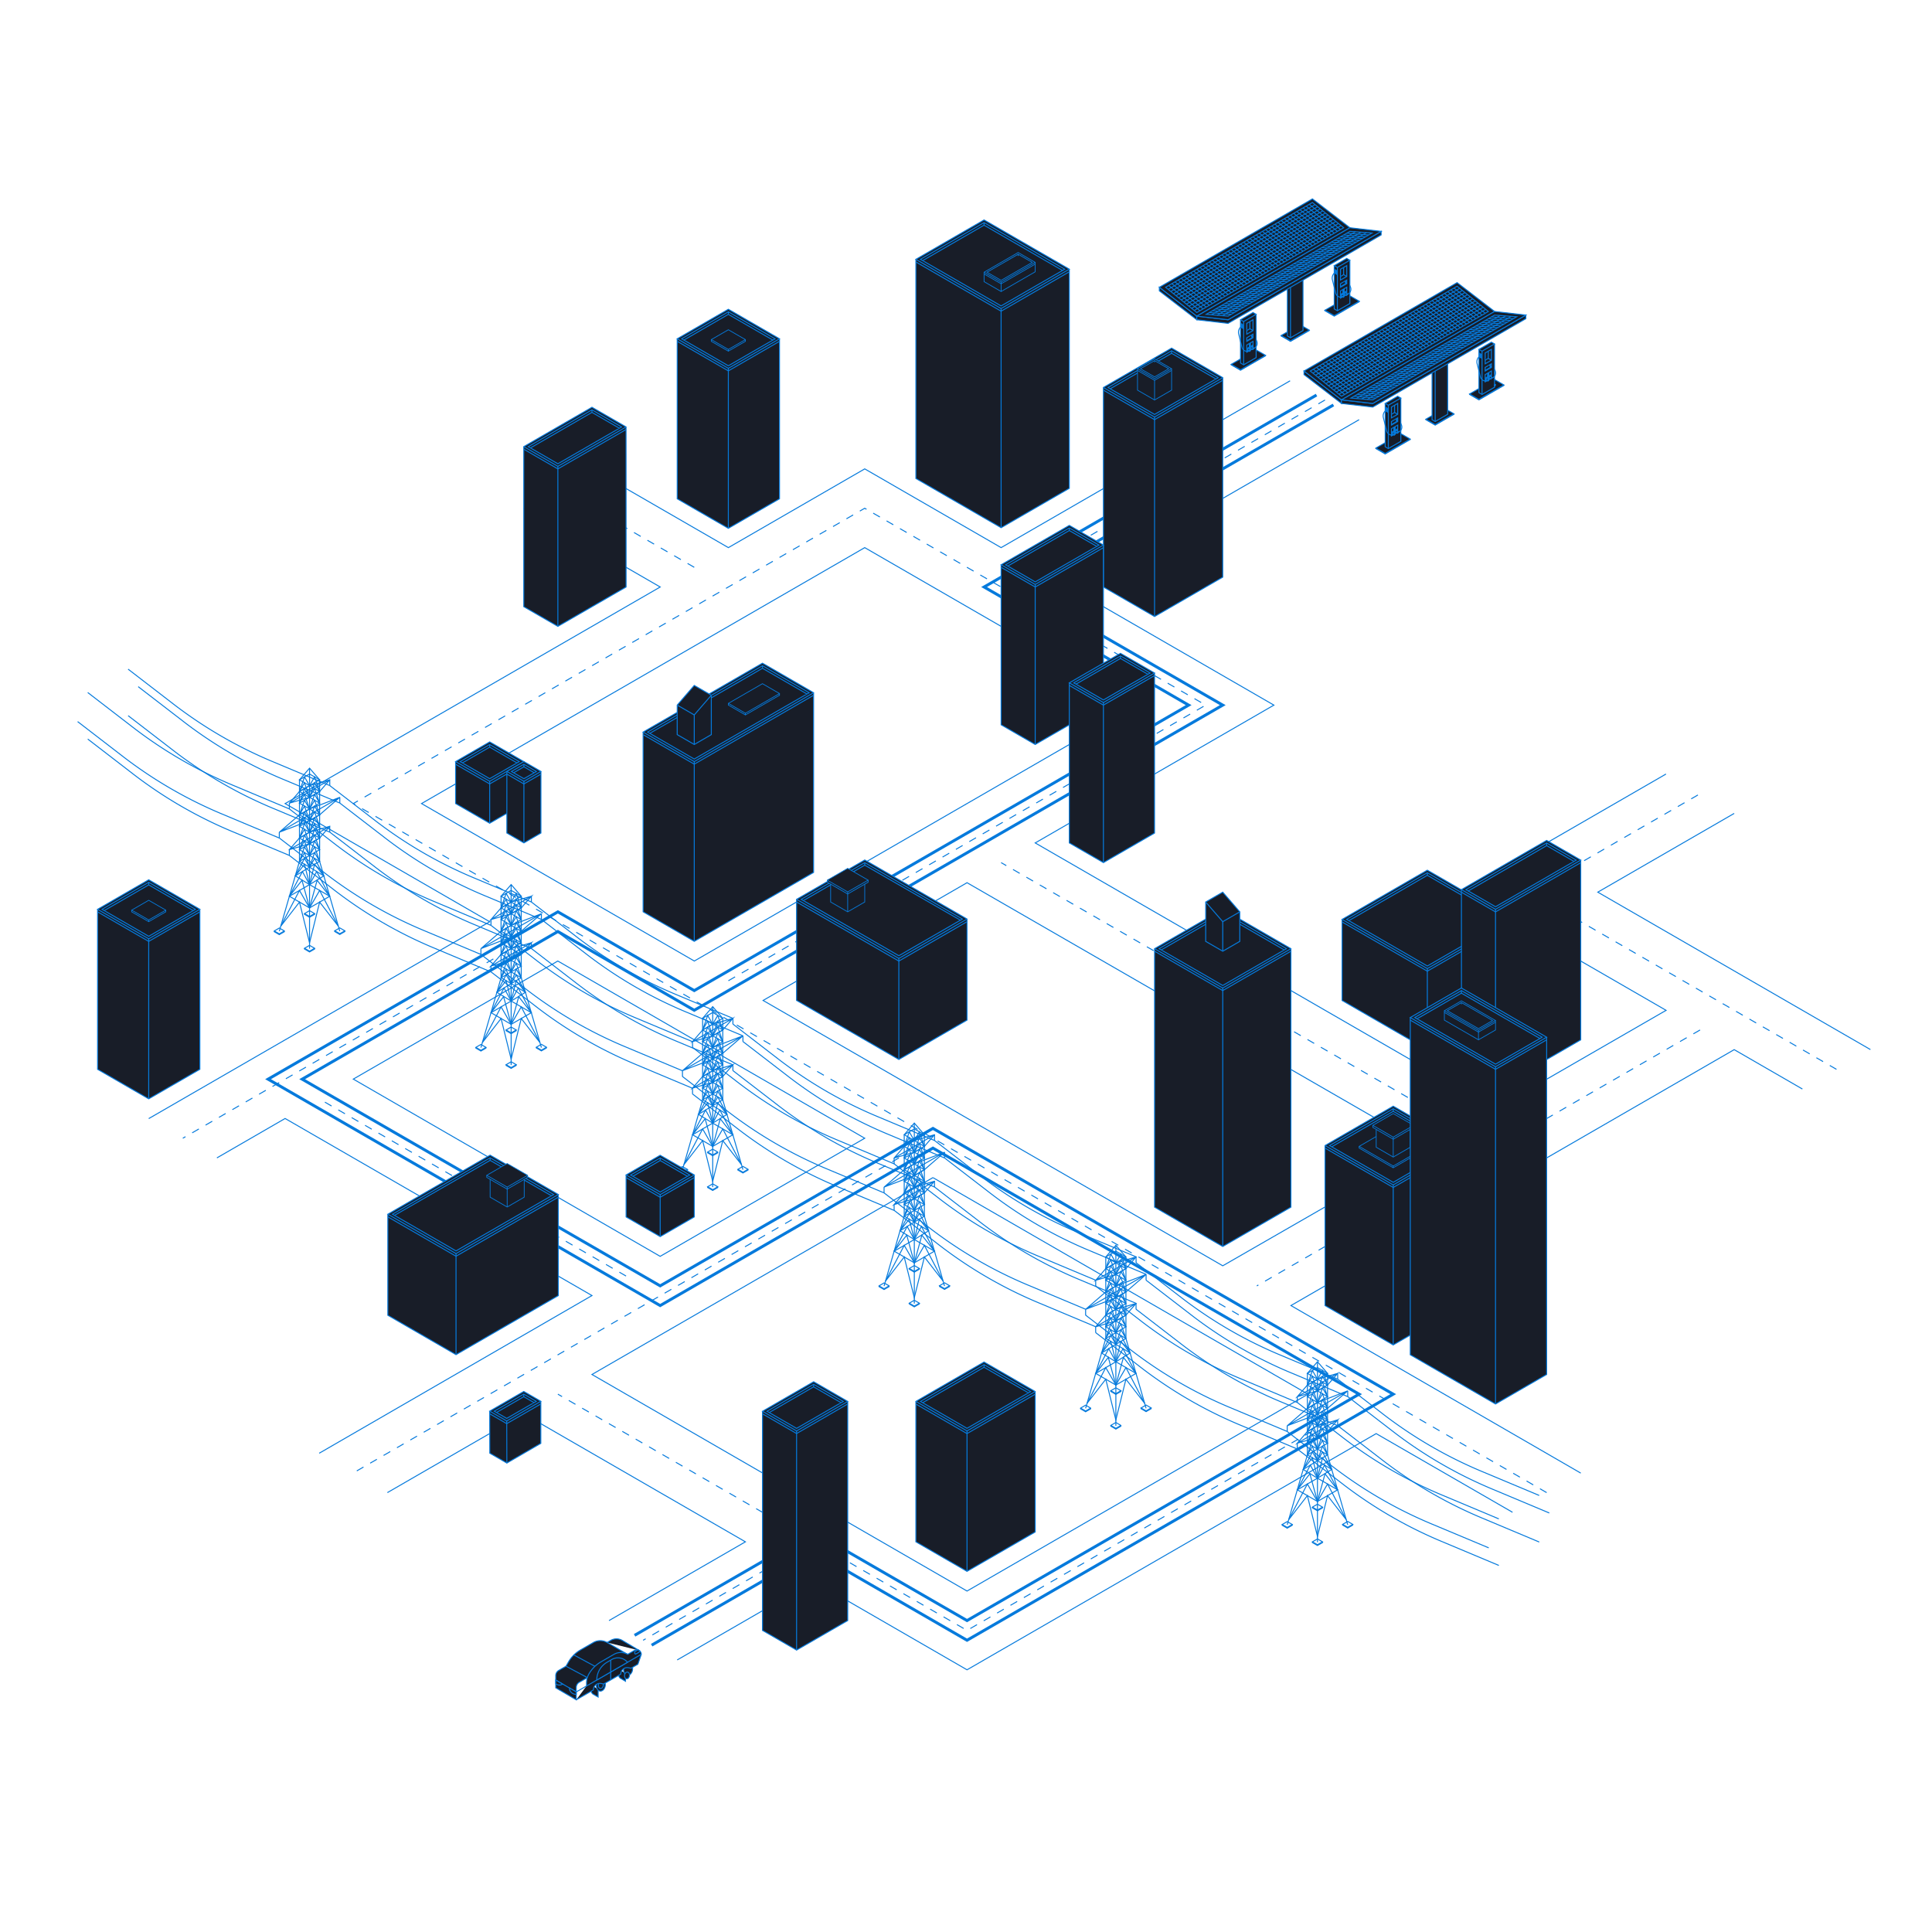 <svg id="Final_Illustrations_copy" data-name="Final Illustrations copy" xmlns="http://www.w3.org/2000/svg" viewBox="0 0 2000 2000"><defs><style>.cls-1,.cls-2,.cls-3{fill:none;}.cls-1,.cls-2,.cls-3,.cls-4,.cls-5{stroke:#057adc;stroke-miterlimit:10;}.cls-2{stroke-dasharray:8;}.cls-3{stroke-width:3px;}.cls-4,.cls-5{fill:#181d28;}.cls-5{stroke-width:0.75px;}</style></defs><polyline class="cls-1" points="1406.96 434.44 1106.94 607.65 1318.72 729.94 1071.65 872.6 1548.15 1147.73 1724.72 1045.89 1512.85 923.55 1724.63 801.27"/><polyline class="cls-1" points="965.76 1219.06 1354.02 1443.24 1001.06 1647.04 612.8 1422.86 965.76 1219.06"/><polygon class="cls-1" points="683.4 1300.57 365.73 1117.08 577.45 994.85 895.16 1178.3 683.4 1300.57"/><polyline class="cls-1" points="1636.39 1524.96 1336.37 1351.51 1795.22 1086.58 1865.84 1127.35"/><polyline class="cls-1" points="1936.27 1086.52 1654.03 923.56 1795.22 842.04"/><polyline class="cls-1" points="401.03 1545.14 542.21 1463.62 771.64 1596.09 630.45 1677.61"/><polyline class="cls-1" points="1565.76 1565.52 1424.61 1484.07 1001.06 1728.57 842.23 1636.86 701.04 1718.37"/><polyline class="cls-1" points="153.96 1157.97 506.91 954.18 295.14 831.87 683.42 607.66 542.22 526.14"/><polyline class="cls-1" points="330.44 1504.38 612.8 1341.15 295.14 1157.85 224.55 1198.64"/><polyline class="cls-1" points="1335.5 394.19 1036.35 566.9 895.17 485.38 754.01 566.9 612.8 485.38"/><polygon class="cls-1" points="895.17 566.9 1177.54 729.94 718.75 994.85 436.37 831.84 895.17 566.9"/><polygon class="cls-1" points="1001.06 913.77 789.96 1035.66 1265.78 1310.34 1477.56 1188.55 1001.06 913.77"/><line class="cls-2" x1="524.56" y1="984.69" x2="189.25" y2="1178.3"/><line class="cls-2" x1="1759.92" y1="1066.21" x2="1301.07" y2="1331.15"/><polyline class="cls-2" points="1601.09 1545.14 365.73 831.85 895.14 526.14 1248.13 729.94 753.99 1015.26"/><polyline class="cls-2" points="1371.66 1473.81 1001.06 1687.8 577.51 1443.24"/><line class="cls-2" x1="1371.66" y1="414.06" x2="1071.65" y2="587.29"/><line class="cls-2" x1="1512.85" y1="1168.11" x2="1036.36" y2="892.98"/><polyline class="cls-2" points="1901.11 1106.97 1583.44 923.55 1760.09 821.56"/><line class="cls-2" x1="718.69" y1="587.28" x2="577.51" y2="505.76"/><line class="cls-2" x1="930.54" y1="1198.68" x2="365.73" y2="1524.76"/><line class="cls-2" x1="648.1" y1="1320.96" x2="330.44" y2="1137.54"/><line class="cls-2" x1="806.97" y1="1616.47" x2="665.75" y2="1698"/><polyline class="cls-3" points="674.57 1703.08 842.23 1606.28 1001.06 1697.99 1442.26 1443.24 965.76 1168.11 683.4 1331.11 312.79 1117.16 577.51 964.31 718.69 1045.83 1265.78 729.94 1054 607.66 1380.36 419.23"/><polyline class="cls-3" points="1362.84 408.96 1018.71 607.66 1230.48 729.94 718.69 1025.45 577.51 943.93 277.49 1117.16 683.4 1351.53 965.76 1188.49 1406.96 1443.24 1001.06 1677.61 842.23 1585.9 656.92 1692.89"/><polygon class="cls-1" points="310.01 807.27 320.44 801.25 330.88 807.27 320.44 813.3 310.01 807.27"/><polyline class="cls-1" points="351.75 963.96 330.88 891.66 330.88 807.27 320.44 795.22 310.01 807.27 310.01 891.66 289.14 963.96"/><line class="cls-1" x1="320.44" y1="795.22" x2="320.44" y2="982.04"/><polygon class="cls-1" points="310.01 819.36 320.44 813.33 330.88 819.36 320.44 825.38 310.01 819.36"/><polygon class="cls-1" points="310.01 891.66 320.44 885.63 330.88 891.66 320.44 897.69 310.01 891.66"/><polygon class="cls-1" points="310.01 831.41 320.44 825.38 330.88 831.41 320.44 837.43 310.01 831.41"/><polygon class="cls-1" points="310.01 843.53 320.44 837.5 330.88 843.53 320.44 849.55 310.01 843.53"/><polygon class="cls-1" points="310.01 855.51 320.44 849.48 330.88 855.51 320.44 861.53 310.01 855.51"/><polygon class="cls-1" points="310.01 867.56 320.44 861.53 330.88 867.56 320.44 873.59 310.01 867.56"/><polygon class="cls-1" points="310.01 879.61 320.44 873.59 330.88 879.61 320.44 885.63 310.01 879.61"/><polygon class="cls-1" points="320.44 897.69 305.66 906.72 320.44 915.76 335.22 906.72 320.44 897.69"/><polygon class="cls-1" points="330.88 819.36 325.66 810.28 320.44 825.38 315.16 810.28 310.01 819.36 315.22 804.29 320.44 813.33 325.66 804.26 330.88 819.36"/><polygon class="cls-1" points="330.88 831.41 325.66 822.34 320.44 837.43 315.16 822.34 310.01 831.41 315.22 816.35 320.44 825.38 325.66 816.31 330.88 831.41"/><polygon class="cls-1" points="330.88 843.48 325.66 834.4 320.44 849.5 315.16 834.4 310.01 843.48 315.22 828.41 320.44 837.45 325.66 828.38 330.88 843.48"/><polygon class="cls-1" points="330.88 855.53 325.66 846.45 320.44 861.55 315.16 846.45 310.01 855.53 315.22 840.46 320.44 849.5 325.66 840.43 330.88 855.53"/><polygon class="cls-1" points="330.88 867.58 325.66 858.5 320.44 873.6 315.16 858.5 310.01 867.58 315.22 852.51 320.44 861.55 325.66 852.48 330.88 867.58"/><polygon class="cls-1" points="330.88 879.63 325.66 870.55 320.44 885.65 315.16 870.55 310.01 879.63 315.22 864.57 320.44 873.6 325.66 864.53 330.88 879.63"/><polygon class="cls-1" points="330.88 891.68 325.66 882.61 320.44 897.7 315.16 882.61 310.01 891.68 315.22 876.62 320.44 885.65 325.66 876.58 330.88 891.68"/><polygon class="cls-1" points="320.44 915.76 299.57 927.81 320.44 939.86 341.31 927.81 320.44 915.76"/><polygon class="cls-1" points="335.22 906.72 325.66 894.67 320.44 915.76 315.22 894.67 305.66 906.72 315.25 888.63 320.44 897.7 325.69 888.63 335.22 906.72"/><polygon class="cls-1" points="341.31 927.81 328.27 911.24 320.44 939.86 312.62 911.24 299.57 927.81 313.06 902.2 320.44 915.76 327.82 902.2 341.31 927.81"/><polygon class="cls-1" points="350.26 958.8 330.88 933.84 320.44 976.01 310.01 933.84 290.63 958.8 310.01 921.79 320.44 939.86 330.88 921.79 350.26 958.8"/><polyline class="cls-1" points="283.92 963.71 283.92 964.5 289.14 967.52 294.35 964.5 294.35 963.71"/><polygon class="cls-1" points="289.14 960.7 283.92 963.71 283.92 963.72 289.14 966.73 294.35 963.72 294.35 963.71 289.14 960.7"/><line class="cls-1" x1="289.14" y1="967.52" x2="289.14" y2="966.73"/><polyline class="cls-1" points="346.53 963.57 346.53 964.36 351.75 967.37 356.96 964.36 356.96 963.57"/><polygon class="cls-1" points="351.75 960.55 346.53 963.57 346.53 963.57 351.75 966.58 356.96 963.57 356.96 963.57 351.75 960.55"/><line class="cls-1" x1="351.75" y1="967.37" x2="351.75" y2="966.58"/><polyline class="cls-1" points="315.22 981.64 315.22 982.43 320.44 985.45 325.66 982.43 325.66 981.64"/><polygon class="cls-1" points="320.44 978.63 315.23 981.64 315.23 981.64 320.44 984.66 325.66 981.64 325.66 981.64 320.44 978.63"/><line class="cls-1" x1="320.44" y1="985.45" x2="320.44" y2="984.66"/><polyline class="cls-1" points="315.22 945.72 315.22 946.51 320.44 949.52 325.66 946.51 325.66 945.72"/><polygon class="cls-1" points="320.44 942.71 315.23 945.72 315.23 945.72 320.44 948.73 325.66 945.72 325.66 945.72 320.44 942.71"/><line class="cls-1" x1="320.44" y1="949.52" x2="320.44" y2="948.73"/><polyline class="cls-1" points="299.57 831.41 320.44 825.38 330.88 819.36 341.37 807.28 341.37 807.27 299.58 831.41 299.57 831.4 310.01 819.36 320.44 813.33 341.37 807.27"/><line class="cls-1" x1="341.37" y1="807.27" x2="341.37" y2="813.3"/><line class="cls-1" x1="299.57" y1="837.5" x2="299.58" y2="831.41"/><polyline class="cls-1" points="299.54 879.56 320.41 873.53 330.85 867.51 341.34 855.43 341.34 855.42 299.55 879.55 299.54 879.55 309.98 867.51 320.41 861.48 341.34 855.42"/><line class="cls-1" x1="341.34" y1="861.45" x2="341.34" y2="855.42"/><line class="cls-1" x1="299.54" y1="885.65" x2="299.55" y2="879.56"/><polyline class="cls-1" points="351.75 825.38 320.44 837.43 310.01 843.48 289.14 861.5 351.75 825.38 330.88 843.48 320.44 849.5 289.14 861.5"/><line class="cls-1" x1="289.14" y1="867.56" x2="289.14" y2="861.42"/><line class="cls-1" x1="351.75" y1="831.41" x2="351.75" y2="825.28"/><polygon class="cls-1" points="518.71 927.78 529.14 921.75 539.58 927.78 529.14 933.8 518.71 927.78"/><polyline class="cls-1" points="560.45 1084.47 539.58 1012.16 539.58 927.78 529.14 915.73 518.71 927.78 518.71 1012.16 497.84 1084.47"/><line class="cls-1" x1="529.14" y1="915.73" x2="529.14" y2="1102.54"/><polygon class="cls-1" points="518.71 939.86 529.14 933.84 539.58 939.86 529.14 945.89 518.71 939.86"/><polygon class="cls-1" points="518.71 1012.16 529.14 1006.14 539.58 1012.16 529.14 1018.19 518.71 1012.16"/><polygon class="cls-1" points="518.71 951.91 529.14 945.89 539.58 951.91 529.14 957.94 518.71 951.91"/><polygon class="cls-1" points="518.71 964.03 529.14 958.01 539.58 964.03 529.14 970.06 518.71 964.03"/><polygon class="cls-1" points="518.71 976.01 529.14 969.99 539.58 976.01 529.14 982.04 518.71 976.01"/><polygon class="cls-1" points="518.71 988.06 529.14 982.04 539.58 988.06 529.14 994.09 518.71 988.06"/><polygon class="cls-1" points="518.71 1000.12 529.14 994.09 539.58 1000.12 529.14 1006.14 518.71 1000.12"/><polygon class="cls-1" points="529.14 1018.19 514.36 1027.23 529.14 1036.27 543.93 1027.23 529.14 1018.19"/><polygon class="cls-1" points="539.58 939.86 534.36 930.79 529.14 945.89 523.87 930.79 518.71 939.86 523.93 924.8 529.14 933.84 534.36 924.76 539.58 939.86"/><polygon class="cls-1" points="539.58 951.91 534.36 942.84 529.14 957.94 523.87 942.84 518.71 951.91 523.93 936.85 529.14 945.89 534.36 936.82 539.58 951.91"/><polygon class="cls-1" points="539.58 963.98 534.36 954.91 529.14 970.01 523.87 954.91 518.71 963.98 523.93 948.92 529.14 957.96 534.36 948.88 539.58 963.98"/><polygon class="cls-1" points="539.58 976.03 534.36 966.96 529.14 982.06 523.87 966.96 518.71 976.03 523.93 960.97 529.14 970.01 534.36 960.93 539.58 976.03"/><polygon class="cls-1" points="539.58 988.08 534.36 979.01 529.14 994.11 523.87 979.01 518.71 988.08 523.93 973.02 529.14 982.06 534.36 972.98 539.58 988.08"/><polygon class="cls-1" points="539.58 1000.13 534.36 991.06 529.14 1006.16 523.87 991.06 518.71 1000.13 523.93 985.07 529.14 994.11 534.36 985.03 539.58 1000.13"/><polygon class="cls-1" points="539.58 1012.18 534.36 1003.11 529.14 1018.21 523.87 1003.11 518.71 1012.18 523.93 997.12 529.14 1006.16 534.36 997.09 539.58 1012.18"/><polygon class="cls-1" points="529.14 1036.27 508.27 1048.32 529.14 1060.37 550.01 1048.32 529.14 1036.27"/><polygon class="cls-1" points="543.93 1027.23 534.36 1015.18 529.14 1036.27 523.93 1015.18 514.36 1027.23 523.96 1009.13 529.14 1018.21 534.39 1009.13 543.93 1027.23"/><polygon class="cls-1" points="550.01 1048.32 536.97 1031.75 529.14 1060.37 521.32 1031.75 508.27 1048.32 521.77 1022.7 529.14 1036.27 536.52 1022.7 550.01 1048.32"/><polygon class="cls-1" points="558.96 1079.3 539.58 1054.34 529.14 1096.52 518.71 1054.34 499.33 1079.3 518.71 1042.29 529.14 1060.37 539.58 1042.29 558.96 1079.3"/><polyline class="cls-1" points="492.62 1084.22 492.62 1085.01 497.84 1088.02 503.06 1085.01 503.06 1084.22"/><polygon class="cls-1" points="497.84 1081.21 492.62 1084.22 492.62 1084.22 497.84 1087.23 503.06 1084.22 503.06 1084.22 497.84 1081.21"/><line class="cls-1" x1="497.84" y1="1088.02" x2="497.84" y2="1087.23"/><polyline class="cls-1" points="555.23 1084.07 555.23 1084.86 560.45 1087.88 565.67 1084.86 565.67 1084.07"/><polygon class="cls-1" points="560.45 1081.06 555.23 1084.07 555.23 1084.07 560.45 1087.09 565.66 1084.07 565.66 1084.07 560.45 1081.06"/><line class="cls-1" x1="560.45" y1="1087.88" x2="560.45" y2="1087.09"/><polyline class="cls-1" points="523.93 1102.15 523.93 1102.94 529.14 1105.95 534.36 1102.94 534.36 1102.15"/><polygon class="cls-1" points="529.14 1099.14 523.93 1102.15 523.93 1102.15 529.14 1105.16 534.36 1102.15 534.36 1102.15 529.14 1099.14"/><line class="cls-1" x1="529.14" y1="1105.95" x2="529.14" y2="1105.16"/><polyline class="cls-1" points="523.93 1066.22 523.93 1067.01 529.14 1070.03 534.36 1067.01 534.36 1066.22"/><polygon class="cls-1" points="529.14 1063.21 523.93 1066.22 523.93 1066.22 529.14 1069.24 534.36 1066.22 534.36 1066.22 529.14 1063.21"/><line class="cls-1" x1="529.14" y1="1070.03" x2="529.14" y2="1069.24"/><polyline class="cls-1" points="508.27 951.91 529.14 945.89 539.58 939.86 550.07 927.78 550.07 927.78 508.28 951.91 508.28 951.91 518.71 939.86 529.14 933.84 550.08 927.78"/><line class="cls-1" x1="550.07" y1="933.8" x2="550.07" y2="927.78"/><line class="cls-1" x1="508.27" y1="958.01" x2="508.28" y2="951.91"/><polyline class="cls-1" points="508.24 1000.06 529.11 994.04 539.55 988.01 550.04 975.93 550.04 975.93 508.25 1000.06 508.25 1000.06 518.68 988.01 529.11 981.99 550.04 975.93"/><line class="cls-1" x1="550.04" y1="981.95" x2="550.04" y2="975.93"/><line class="cls-1" x1="508.24" y1="1006.16" x2="508.25" y2="1000.06"/><polyline class="cls-1" points="560.45 945.89 529.14 957.94 518.71 963.98 497.84 982.01 560.45 945.89 539.58 963.98 529.14 970.01 497.84 982.01"/><line class="cls-1" x1="497.84" y1="988.06" x2="497.84" y2="981.92"/><line class="cls-1" x1="560.45" y1="951.91" x2="560.45" y2="945.79"/><path class="cls-1" d="M341.31,813.19l46.74,36a456.61,456.61,0,0,0,102.37,59.51l59.58,25"/><path class="cls-1" d="M299.52,837.39l46.74,36a456.65,456.65,0,0,0,102.37,59.52l59.58,25"/><path class="cls-1" d="M289.07,867.44l46.74,36A456.61,456.61,0,0,0,438.18,963l59.58,25"/><path class="cls-1" d="M299.52,885.56l46.74,36A456.61,456.61,0,0,0,448.63,981.1l59.58,25"/><path class="cls-1" d="M341.31,861.35l46.74,36a456.61,456.61,0,0,0,102.37,59.51l59.58,25"/><path class="cls-1" d="M351.75,831.31l46.74,36a456.77,456.77,0,0,0,102.37,59.51l59.58,24.95"/><path class="cls-1" d="M132.62,692.7l46.74,36a457,457,0,0,0,102.37,59.51l59.58,25"/><path class="cls-1" d="M143.05,710.82l46.75,36a456.36,456.36,0,0,0,102.36,59.52l59.59,24.95"/><path class="cls-1" d="M132.65,740.86l46.74,36A456.65,456.65,0,0,0,281.76,836.4l59.58,25"/><path class="cls-1" d="M90.85,765.07l46.74,36A457,457,0,0,0,240,860.61l59.59,24.95"/><path class="cls-1" d="M80.38,747l46.74,36a456.77,456.77,0,0,0,102.37,59.51l59.58,25"/><path class="cls-1" d="M90.83,716.89l46.74,36a456.39,456.39,0,0,0,102.37,59.51l59.58,25"/><path class="cls-1" d="M550,933.69l46.75,36a456.36,456.36,0,0,0,102.36,59.52l59.59,25"/><path class="cls-1" d="M560.44,951.8l46.74,36a456.81,456.81,0,0,0,102.37,59.52l59.58,25"/><path class="cls-1" d="M550,981.85l46.75,36a456.36,456.36,0,0,0,102.36,59.52l59.59,24.95"/><path class="cls-1" d="M508.24,1006.06l46.74,36a456.43,456.43,0,0,0,102.37,59.52l59.58,25"/><path class="cls-1" d="M497.76,987.94l46.74,36a456.65,456.65,0,0,0,102.37,59.52l59.58,25"/><path class="cls-1" d="M508.21,957.88l46.74,36a456.65,456.65,0,0,0,102.37,59.52l59.58,24.95"/><polygon class="cls-1" points="727.35 1054.16 737.79 1048.13 748.22 1054.16 737.79 1060.18 727.35 1054.16"/><polyline class="cls-1" points="769.09 1210.85 748.22 1138.55 748.22 1054.16 737.79 1042.11 727.35 1054.16 727.35 1138.55 706.48 1210.85"/><line class="cls-1" x1="737.79" y1="1042.11" x2="737.79" y2="1228.92"/><polygon class="cls-1" points="727.35 1066.24 737.79 1060.22 748.22 1066.24 737.79 1072.27 727.35 1066.24"/><polygon class="cls-1" points="727.35 1138.55 737.79 1132.52 748.22 1138.55 737.79 1144.57 727.35 1138.55"/><polygon class="cls-1" points="727.35 1078.29 737.79 1072.27 748.22 1078.29 737.79 1084.32 727.35 1078.29"/><polygon class="cls-1" points="727.35 1090.41 737.79 1084.39 748.22 1090.41 737.79 1096.44 727.35 1090.41"/><polygon class="cls-1" points="727.35 1102.39 737.79 1096.37 748.22 1102.39 737.79 1108.42 727.35 1102.39"/><polygon class="cls-1" points="727.35 1114.44 737.79 1108.42 748.22 1114.44 737.79 1120.47 727.35 1114.44"/><polygon class="cls-1" points="727.35 1126.49 737.79 1120.47 748.22 1126.49 737.79 1132.52 727.35 1126.49"/><polygon class="cls-1" points="737.79 1144.57 723 1153.61 737.79 1162.65 752.57 1153.61 737.79 1144.57"/><polygon class="cls-1" points="748.22 1066.24 743 1057.17 737.79 1072.27 732.51 1057.17 727.35 1066.24 732.57 1051.18 737.79 1060.22 743 1051.14 748.22 1066.24"/><polygon class="cls-1" points="748.22 1078.29 743 1069.22 737.79 1084.32 732.51 1069.22 727.35 1078.29 732.57 1063.23 737.79 1072.27 743 1063.2 748.22 1078.29"/><polygon class="cls-1" points="748.22 1090.36 743 1081.29 737.79 1096.39 732.51 1081.29 727.35 1090.36 732.57 1075.3 737.79 1084.34 743 1075.26 748.22 1090.36"/><polygon class="cls-1" points="748.22 1102.41 743 1093.34 737.79 1108.44 732.51 1093.34 727.35 1102.41 732.57 1087.35 737.79 1096.39 743 1087.31 748.22 1102.41"/><polygon class="cls-1" points="748.22 1114.46 743 1105.39 737.79 1120.49 732.51 1105.39 727.35 1114.46 732.57 1099.4 737.79 1108.44 743 1099.36 748.22 1114.46"/><polygon class="cls-1" points="748.22 1126.51 743 1117.44 737.79 1132.54 732.51 1117.44 727.35 1126.51 732.57 1111.45 737.79 1120.49 743 1111.41 748.22 1126.51"/><polygon class="cls-1" points="748.22 1138.56 743 1129.49 737.79 1144.59 732.51 1129.49 727.35 1138.56 732.57 1123.5 737.79 1132.54 743 1123.46 748.22 1138.56"/><polygon class="cls-1" points="737.79 1162.65 716.92 1174.7 737.79 1186.75 758.66 1174.7 737.79 1162.65"/><polygon class="cls-1" points="752.57 1153.61 743 1141.56 737.79 1162.65 732.57 1141.56 723 1153.61 732.6 1135.52 737.79 1144.59 743.03 1135.52 752.57 1153.61"/><polygon class="cls-1" points="758.66 1174.7 745.61 1158.13 737.79 1186.75 729.96 1158.13 716.92 1174.7 730.41 1149.08 737.79 1162.65 745.16 1149.08 758.66 1174.7"/><polygon class="cls-1" points="767.6 1205.68 748.22 1180.72 737.79 1222.9 727.35 1180.72 707.97 1205.68 727.35 1168.67 737.79 1186.75 748.22 1168.67 767.6 1205.68"/><polyline class="cls-1" points="701.26 1210.6 701.26 1211.39 706.48 1214.4 711.7 1211.39 711.7 1210.6"/><polygon class="cls-1" points="706.48 1207.59 701.26 1210.6 701.26 1210.6 706.48 1213.61 711.7 1210.6 711.7 1210.6 706.48 1207.59"/><line class="cls-1" x1="706.48" y1="1214.4" x2="706.48" y2="1213.61"/><polyline class="cls-1" points="763.87 1210.45 763.87 1211.24 769.09 1214.26 774.31 1211.24 774.31 1210.45"/><polygon class="cls-1" points="769.09 1207.44 763.88 1210.45 763.88 1210.45 769.09 1213.47 774.31 1210.45 774.31 1210.45 769.09 1207.44"/><line class="cls-1" x1="769.09" y1="1214.26" x2="769.09" y2="1213.47"/><polyline class="cls-1" points="732.57 1228.53 732.57 1229.32 737.79 1232.33 743 1229.32 743 1228.53"/><polygon class="cls-1" points="737.79 1225.52 732.57 1228.53 732.57 1228.53 737.79 1231.54 743 1228.53 743 1228.53 737.79 1225.52"/><line class="cls-1" x1="737.79" y1="1232.33" x2="737.79" y2="1231.54"/><polyline class="cls-1" points="732.57 1192.6 732.57 1193.39 737.79 1196.41 743 1193.39 743 1192.6"/><polygon class="cls-1" points="737.79 1189.59 732.57 1192.6 732.57 1192.61 737.79 1195.62 743 1192.61 743 1192.6 737.79 1189.59"/><line class="cls-1" x1="737.79" y1="1196.41" x2="737.79" y2="1195.62"/><polyline class="cls-1" points="716.92 1078.29 737.79 1072.27 748.22 1066.24 758.71 1054.16 758.71 1054.16 716.92 1078.29 716.92 1078.29 727.35 1066.24 737.79 1060.22 758.72 1054.16"/><line class="cls-1" x1="758.72" y1="1054.16" x2="758.72" y2="1060.18"/><line class="cls-1" x1="716.92" y1="1084.39" x2="716.92" y2="1078.29"/><polyline class="cls-1" points="716.89 1126.44 737.76 1120.42 748.19 1114.39 758.68 1102.31 758.68 1102.31 716.89 1126.44 716.89 1126.44 727.32 1114.39 737.76 1108.37 758.69 1102.31"/><line class="cls-1" x1="758.69" y1="1108.33" x2="758.69" y2="1102.31"/><line class="cls-1" x1="716.89" y1="1132.54" x2="716.89" y2="1126.44"/><polyline class="cls-1" points="769.09 1072.27 737.79 1084.32 727.35 1090.36 706.48 1108.39 769.09 1072.27 748.22 1090.36 737.79 1096.39 706.48 1108.39"/><line class="cls-1" x1="706.48" y1="1114.45" x2="706.48" y2="1108.3"/><line class="cls-1" x1="769.09" y1="1078.29" x2="769.09" y2="1072.17"/><polygon class="cls-1" points="936.05 1174.66 946.49 1168.64 956.92 1174.66 946.49 1180.69 936.05 1174.66"/><polyline class="cls-1" points="977.79 1331.35 956.92 1259.05 956.92 1174.66 946.49 1162.61 936.05 1174.66 936.05 1259.05 915.18 1331.35"/><line class="cls-1" x1="946.49" y1="1162.61" x2="946.49" y2="1349.43"/><polygon class="cls-1" points="936.05 1186.75 946.49 1180.72 956.92 1186.75 946.49 1192.77 936.05 1186.75"/><polygon class="cls-1" points="936.05 1259.05 946.49 1253.03 956.92 1259.05 946.49 1265.08 936.05 1259.05"/><polygon class="cls-1" points="936.05 1198.8 946.49 1192.77 956.92 1198.8 946.49 1204.82 936.05 1198.8"/><polygon class="cls-1" points="936.05 1210.92 946.49 1204.89 956.92 1210.92 946.49 1216.94 936.05 1210.92"/><polygon class="cls-1" points="936.05 1222.9 946.49 1216.87 956.92 1222.9 946.49 1228.92 936.05 1222.9"/><polygon class="cls-1" points="936.05 1234.95 946.49 1228.92 956.92 1234.95 946.49 1240.97 936.05 1234.95"/><polygon class="cls-1" points="936.05 1247 946.49 1240.97 956.92 1247 946.49 1253.03 936.05 1247"/><polygon class="cls-1" points="946.49 1265.08 931.71 1274.11 946.49 1283.15 961.27 1274.11 946.49 1265.08"/><polygon class="cls-1" points="956.92 1186.75 951.71 1177.67 946.49 1192.77 941.21 1177.67 936.05 1186.75 941.27 1171.68 946.49 1180.72 951.71 1171.65 956.92 1186.75"/><polygon class="cls-1" points="956.92 1198.8 951.71 1189.72 946.49 1204.82 941.21 1189.72 936.05 1198.8 941.27 1183.73 946.49 1192.77 951.71 1183.7 956.92 1198.8"/><polygon class="cls-1" points="956.92 1210.87 951.71 1201.79 946.49 1216.89 941.21 1201.79 936.05 1210.87 941.27 1195.8 946.49 1204.84 951.71 1195.77 956.92 1210.87"/><polygon class="cls-1" points="956.92 1222.92 951.71 1213.84 946.49 1228.94 941.21 1213.84 936.05 1222.92 941.27 1207.85 946.49 1216.89 951.71 1207.82 956.92 1222.92"/><polygon class="cls-1" points="956.92 1234.97 951.71 1225.89 946.49 1240.99 941.21 1225.89 936.05 1234.97 941.27 1219.9 946.49 1228.94 951.71 1219.87 956.92 1234.97"/><polygon class="cls-1" points="956.92 1247.02 951.71 1237.94 946.49 1253.04 941.21 1237.94 936.05 1247.02 941.27 1231.95 946.49 1240.99 951.71 1231.92 956.92 1247.02"/><polygon class="cls-1" points="956.92 1259.07 951.71 1249.99 946.49 1265.09 941.21 1249.99 936.05 1259.07 941.27 1244.01 946.49 1253.04 951.71 1243.97 956.92 1259.07"/><polygon class="cls-1" points="946.49 1283.15 925.62 1295.2 946.49 1307.25 967.36 1295.2 946.49 1283.15"/><polygon class="cls-1" points="961.27 1274.11 951.71 1262.06 946.49 1283.15 941.27 1262.06 931.71 1274.11 941.3 1256.02 946.49 1265.09 951.74 1256.02 961.27 1274.11"/><polygon class="cls-1" points="967.36 1295.2 954.32 1278.63 946.49 1307.25 938.66 1278.63 925.62 1295.2 939.11 1269.59 946.49 1283.15 953.87 1269.59 967.36 1295.2"/><polygon class="cls-1" points="976.3 1326.19 956.92 1301.23 946.49 1343.4 936.05 1301.23 916.67 1326.19 936.05 1289.18 946.49 1307.25 956.92 1289.18 976.3 1326.19"/><polyline class="cls-1" points="909.97 1331.1 909.97 1331.89 915.18 1334.91 920.4 1331.89 920.4 1331.1"/><polygon class="cls-1" points="915.18 1328.09 909.97 1331.1 909.97 1331.11 915.18 1334.12 920.4 1331.11 920.4 1331.1 915.18 1328.09"/><line class="cls-1" x1="915.18" y1="1334.91" x2="915.18" y2="1334.12"/><polyline class="cls-1" points="972.58 1330.96 972.58 1331.75 977.79 1334.76 983.01 1331.75 983.01 1330.96"/><polygon class="cls-1" points="977.79 1327.94 972.58 1330.96 972.58 1330.96 977.79 1333.97 983.01 1330.96 983.01 1330.96 977.79 1327.94"/><line class="cls-1" x1="977.79" y1="1334.76" x2="977.79" y2="1333.97"/><polyline class="cls-1" points="941.27 1349.03 941.27 1349.83 946.49 1352.84 951.71 1349.83 951.71 1349.03"/><polygon class="cls-1" points="946.49 1346.02 941.27 1349.03 941.27 1349.03 946.49 1352.05 951.71 1349.03 951.71 1349.03 946.49 1346.02"/><line class="cls-1" x1="946.49" y1="1352.84" x2="946.49" y2="1352.05"/><polyline class="cls-1" points="941.27 1313.11 941.27 1313.9 946.49 1316.91 951.71 1313.9 951.71 1313.11"/><polygon class="cls-1" points="946.49 1310.1 941.27 1313.11 941.27 1313.11 946.49 1316.12 951.71 1313.11 951.71 1313.11 946.49 1310.1"/><line class="cls-1" x1="946.49" y1="1316.91" x2="946.49" y2="1316.12"/><polyline class="cls-1" points="925.62 1198.8 946.49 1192.77 956.92 1186.75 967.42 1174.67 967.41 1174.66 925.62 1198.8 925.62 1198.79 936.05 1186.75 946.49 1180.72 967.42 1174.66"/><line class="cls-1" x1="967.42" y1="1180.69" x2="967.42" y2="1174.66"/><line class="cls-1" x1="925.62" y1="1204.89" x2="925.62" y2="1198.8"/><polyline class="cls-1" points="925.59 1246.95 946.46 1240.92 956.89 1234.9 967.39 1222.82 967.38 1222.81 925.59 1246.94 925.59 1246.94 936.02 1234.9 946.46 1228.87 967.39 1222.81"/><line class="cls-1" x1="967.39" y1="1228.84" x2="967.39" y2="1222.81"/><line class="cls-1" x1="925.59" y1="1253.04" x2="925.59" y2="1246.94"/><polyline class="cls-1" points="977.79 1192.77 946.49 1204.82 936.05 1210.87 915.18 1228.89 977.79 1192.77 956.92 1210.87 946.49 1216.89 915.18 1228.89"/><line class="cls-1" x1="915.18" y1="1234.95" x2="915.18" y2="1228.81"/><line class="cls-1" x1="977.79" y1="1198.8" x2="977.79" y2="1192.67"/><path class="cls-1" d="M758.66,1060.08l46.74,36a456.43,456.43,0,0,0,102.37,59.52l59.58,25"/><path class="cls-1" d="M716.87,1084.27l46.74,36A456.7,456.7,0,0,0,866,1179.81l59.59,25"/><path class="cls-1" d="M706.41,1114.33l46.75,36a456.36,456.36,0,0,0,102.36,59.52l59.59,25"/><path class="cls-1" d="M716.87,1132.45l46.74,36A456.36,456.36,0,0,0,866,1228l59.59,25"/><path class="cls-1" d="M758.66,1108.24l46.74,36a456.43,456.43,0,0,0,102.37,59.52l59.58,25"/><path class="cls-1" d="M769.09,1078.2l46.74,36a456.65,456.65,0,0,0,102.37,59.52l59.58,25"/><path class="cls-1" d="M967.35,1180.57l46.74,36a457,457,0,0,0,102.37,59.51l59.58,25"/><path class="cls-1" d="M977.78,1198.69l46.74,36a457,457,0,0,0,102.37,59.51l59.59,25"/><path class="cls-1" d="M967.38,1228.73l46.74,36a457,457,0,0,0,102.37,59.51l59.58,25"/><path class="cls-1" d="M925.58,1252.94l46.74,36a456.61,456.61,0,0,0,102.37,59.51l59.58,25"/><path class="cls-1" d="M915.11,1234.82l46.74,36a456.17,456.17,0,0,0,102.37,59.51l59.58,25"/><path class="cls-1" d="M925.56,1204.76l46.74,36a456.81,456.81,0,0,0,102.37,59.52l59.58,25"/><polygon class="cls-1" points="1144.69 1301.2 1155.13 1295.18 1165.56 1301.2 1155.13 1307.23 1144.69 1301.2"/><polyline class="cls-1" points="1186.43 1457.89 1165.56 1385.59 1165.56 1301.2 1155.13 1289.15 1144.69 1301.2 1144.69 1385.59 1123.82 1457.89"/><line class="cls-1" x1="1155.13" y1="1289.15" x2="1155.13" y2="1475.97"/><polygon class="cls-1" points="1144.69 1313.29 1155.13 1307.26 1165.56 1313.29 1155.13 1319.31 1144.69 1313.29"/><polygon class="cls-1" points="1144.69 1385.59 1155.13 1379.57 1165.56 1385.59 1155.13 1391.62 1144.69 1385.59"/><polygon class="cls-1" points="1144.69 1325.34 1155.13 1319.31 1165.56 1325.34 1155.13 1331.36 1144.69 1325.34"/><polygon class="cls-1" points="1144.69 1337.46 1155.13 1331.43 1165.56 1337.46 1155.13 1343.48 1144.69 1337.46"/><polygon class="cls-1" points="1144.69 1349.44 1155.13 1343.41 1165.56 1349.44 1155.13 1355.46 1144.69 1349.44"/><polygon class="cls-1" points="1144.69 1361.49 1155.13 1355.46 1165.56 1361.49 1155.13 1367.52 1144.69 1361.49"/><polygon class="cls-1" points="1144.69 1373.54 1155.13 1367.52 1165.56 1373.54 1155.13 1379.57 1144.69 1373.54"/><polygon class="cls-1" points="1155.13 1391.62 1140.34 1400.65 1155.13 1409.69 1169.91 1400.65 1155.13 1391.62"/><polygon class="cls-1" points="1165.56 1313.29 1160.35 1304.22 1155.13 1319.31 1149.85 1304.22 1144.69 1313.29 1149.91 1298.23 1155.13 1307.26 1160.35 1298.19 1165.56 1313.29"/><polygon class="cls-1" points="1165.56 1325.34 1160.35 1316.27 1155.13 1331.36 1149.85 1316.27 1144.69 1325.34 1149.91 1310.28 1155.13 1319.31 1160.35 1310.24 1165.56 1325.34"/><polygon class="cls-1" points="1165.56 1337.41 1160.35 1328.33 1155.13 1343.43 1149.85 1328.33 1144.69 1337.41 1149.91 1322.34 1155.13 1331.38 1160.35 1322.31 1165.56 1337.41"/><polygon class="cls-1" points="1165.56 1349.46 1160.35 1340.38 1155.13 1355.48 1149.85 1340.38 1144.69 1349.46 1149.91 1334.39 1155.13 1343.43 1160.35 1334.36 1165.56 1349.46"/><polygon class="cls-1" points="1165.56 1361.51 1160.35 1352.43 1155.13 1367.53 1149.85 1352.43 1144.69 1361.51 1149.91 1346.44 1155.13 1355.48 1160.35 1346.41 1165.56 1361.51"/><polygon class="cls-1" points="1165.56 1373.56 1160.35 1364.49 1155.13 1379.58 1149.85 1364.49 1144.69 1373.56 1149.91 1358.5 1155.13 1367.53 1160.35 1358.46 1165.56 1373.56"/><polygon class="cls-1" points="1165.56 1385.61 1160.35 1376.54 1155.13 1391.63 1149.85 1376.54 1144.69 1385.61 1149.91 1370.55 1155.13 1379.58 1160.35 1370.51 1165.56 1385.61"/><polygon class="cls-1" points="1155.13 1409.69 1134.26 1421.74 1155.13 1433.79 1176 1421.74 1155.13 1409.69"/><polygon class="cls-1" points="1169.91 1400.65 1160.35 1388.6 1155.13 1409.69 1149.91 1388.6 1140.34 1400.65 1149.94 1382.56 1155.13 1391.63 1160.38 1382.56 1169.91 1400.65"/><polygon class="cls-1" points="1176 1421.74 1162.95 1405.17 1155.13 1433.79 1147.3 1405.17 1134.26 1421.74 1147.75 1396.13 1155.13 1409.69 1162.51 1396.13 1176 1421.74"/><polygon class="cls-1" points="1184.94 1452.73 1165.56 1427.77 1155.13 1469.94 1144.69 1427.77 1125.31 1452.73 1144.69 1415.72 1155.13 1433.79 1165.56 1415.72 1184.94 1452.73"/><polyline class="cls-1" points="1118.61 1457.64 1118.61 1458.44 1123.82 1461.45 1129.04 1458.44 1129.04 1457.64"/><polygon class="cls-1" points="1123.82 1454.63 1118.61 1457.64 1118.61 1457.65 1123.82 1460.66 1129.04 1457.65 1129.04 1457.64 1123.82 1454.63"/><line class="cls-1" x1="1123.82" y1="1461.45" x2="1123.82" y2="1460.66"/><polyline class="cls-1" points="1181.21 1457.5 1181.21 1458.29 1186.43 1461.3 1191.65 1458.29 1191.65 1457.5"/><polygon class="cls-1" points="1186.43 1454.49 1181.22 1457.5 1181.22 1457.5 1186.43 1460.51 1191.65 1457.5 1191.65 1457.5 1186.43 1454.49"/><line class="cls-1" x1="1186.43" y1="1461.3" x2="1186.43" y2="1460.51"/><polyline class="cls-1" points="1149.91 1475.58 1149.91 1476.37 1155.13 1479.38 1160.35 1476.37 1160.35 1475.58"/><polygon class="cls-1" points="1155.13 1472.56 1149.91 1475.57 1149.91 1475.58 1155.13 1478.59 1160.34 1475.58 1160.34 1475.57 1155.13 1472.56"/><line class="cls-1" x1="1155.13" y1="1479.38" x2="1155.13" y2="1478.59"/><polyline class="cls-1" points="1149.91 1439.65 1149.91 1440.44 1155.13 1443.45 1160.35 1440.44 1160.35 1439.65"/><polygon class="cls-1" points="1155.13 1436.64 1149.91 1439.65 1149.91 1439.65 1155.13 1442.66 1160.34 1439.65 1160.34 1439.65 1155.13 1436.64"/><line class="cls-1" x1="1155.13" y1="1443.45" x2="1155.13" y2="1442.66"/><polyline class="cls-1" points="1134.26 1325.34 1155.13 1319.31 1165.56 1313.29 1176.06 1301.21 1176.05 1301.21 1134.26 1325.34 1134.26 1325.34 1144.69 1313.29 1155.13 1307.26 1176.06 1301.2"/><line class="cls-1" x1="1176.06" y1="1301.2" x2="1176.06" y2="1307.23"/><line class="cls-1" x1="1134.26" y1="1331.43" x2="1134.26" y2="1325.34"/><polyline class="cls-1" points="1134.23 1373.49 1155.1 1367.46 1165.53 1361.44 1176.03 1349.36 1176.02 1349.36 1134.23 1373.49 1134.23 1373.48 1144.66 1361.44 1155.1 1355.41 1176.03 1349.35"/><line class="cls-1" x1="1176.03" y1="1355.38" x2="1176.03" y2="1349.35"/><line class="cls-1" x1="1134.23" y1="1379.58" x2="1134.23" y2="1373.49"/><polyline class="cls-1" points="1186.43 1319.31 1155.13 1331.36 1144.69 1337.41 1123.82 1355.43 1186.43 1319.31 1165.56 1337.41 1155.13 1343.43 1123.82 1355.43"/><line class="cls-1" x1="1123.82" y1="1361.49" x2="1123.82" y2="1355.35"/><line class="cls-1" x1="1186.43" y1="1325.34" x2="1186.43" y2="1319.21"/><polygon class="cls-1" points="1353.39 1421.71 1363.83 1415.68 1374.27 1421.71 1363.83 1427.73 1353.39 1421.71"/><polyline class="cls-1" points="1395.13 1578.4 1374.27 1506.1 1374.27 1421.71 1363.83 1409.66 1353.39 1421.71 1353.39 1506.1 1332.52 1578.4"/><line class="cls-1" x1="1363.83" y1="1409.66" x2="1363.83" y2="1596.47"/><polygon class="cls-1" points="1353.39 1433.79 1363.83 1427.77 1374.27 1433.79 1363.83 1439.82 1353.39 1433.79"/><polygon class="cls-1" points="1353.39 1506.1 1363.83 1500.07 1374.27 1506.1 1363.83 1512.12 1353.39 1506.1"/><polygon class="cls-1" points="1353.39 1445.84 1363.83 1439.82 1374.27 1445.84 1363.83 1451.87 1353.39 1445.84"/><polygon class="cls-1" points="1353.39 1457.96 1363.83 1451.94 1374.27 1457.96 1363.83 1463.99 1353.39 1457.96"/><polygon class="cls-1" points="1353.39 1469.94 1363.83 1463.92 1374.27 1469.94 1363.83 1475.97 1353.39 1469.94"/><polygon class="cls-1" points="1353.39 1481.99 1363.83 1475.97 1374.27 1481.99 1363.83 1488.02 1353.39 1481.99"/><polygon class="cls-1" points="1353.39 1494.05 1363.83 1488.02 1374.27 1494.05 1363.83 1500.07 1353.39 1494.05"/><polygon class="cls-1" points="1363.83 1512.12 1349.05 1521.16 1363.83 1530.2 1378.61 1521.16 1363.83 1512.12"/><polygon class="cls-1" points="1374.27 1433.79 1369.05 1424.72 1363.83 1439.82 1358.55 1424.72 1353.39 1433.79 1358.61 1418.73 1363.83 1427.77 1369.05 1418.69 1374.27 1433.79"/><polygon class="cls-1" points="1374.27 1445.84 1369.05 1436.77 1363.83 1451.87 1358.55 1436.77 1353.39 1445.84 1358.61 1430.78 1363.83 1439.82 1369.05 1430.75 1374.27 1445.84"/><polygon class="cls-1" points="1374.27 1457.91 1369.05 1448.84 1363.83 1463.94 1358.55 1448.84 1353.39 1457.91 1358.61 1442.85 1363.83 1451.89 1369.05 1442.81 1374.27 1457.91"/><polygon class="cls-1" points="1374.27 1469.96 1369.05 1460.89 1363.83 1475.99 1358.55 1460.89 1353.39 1469.96 1358.61 1454.9 1363.83 1463.94 1369.05 1454.86 1374.27 1469.96"/><polygon class="cls-1" points="1374.27 1482.01 1369.05 1472.94 1363.83 1488.04 1358.55 1472.94 1353.39 1482.01 1358.61 1466.95 1363.83 1475.99 1369.05 1466.91 1374.27 1482.01"/><polygon class="cls-1" points="1374.27 1494.06 1369.05 1484.99 1363.83 1500.09 1358.55 1484.99 1353.39 1494.06 1358.61 1479 1363.83 1488.04 1369.05 1478.96 1374.27 1494.06"/><polygon class="cls-1" points="1374.27 1506.11 1369.05 1497.04 1363.83 1512.14 1358.55 1497.04 1353.39 1506.11 1358.61 1491.05 1363.83 1500.09 1369.05 1491.02 1374.27 1506.11"/><polygon class="cls-1" points="1363.83 1530.2 1342.96 1542.25 1363.83 1554.3 1384.7 1542.25 1363.83 1530.2"/><polygon class="cls-1" points="1378.61 1521.16 1369.05 1509.11 1363.83 1530.2 1358.61 1509.11 1349.05 1521.16 1358.64 1503.07 1363.83 1512.14 1369.08 1503.07 1378.61 1521.16"/><polygon class="cls-1" points="1384.7 1542.25 1371.66 1525.68 1363.83 1554.3 1356 1525.68 1342.96 1542.25 1356.45 1516.63 1363.83 1530.2 1371.21 1516.63 1384.7 1542.25"/><polygon class="cls-1" points="1393.64 1573.23 1374.27 1548.27 1363.83 1590.45 1353.39 1548.27 1334.02 1573.23 1353.39 1536.22 1363.83 1554.3 1374.27 1536.22 1393.64 1573.23"/><polyline class="cls-1" points="1327.31 1578.15 1327.31 1578.94 1332.52 1581.95 1337.74 1578.94 1337.74 1578.15"/><polygon class="cls-1" points="1332.52 1575.14 1327.31 1578.15 1327.31 1578.15 1332.52 1581.16 1337.74 1578.15 1337.74 1578.15 1332.52 1575.14"/><line class="cls-1" x1="1332.52" y1="1581.95" x2="1332.52" y2="1581.16"/><polyline class="cls-1" points="1389.92 1578 1389.92 1578.79 1395.13 1581.81 1400.35 1578.79 1400.35 1578"/><polygon class="cls-1" points="1395.13 1574.99 1389.92 1578 1389.92 1578 1395.13 1581.02 1400.35 1578 1400.35 1578 1395.13 1574.99"/><line class="cls-1" x1="1395.14" y1="1581.81" x2="1395.14" y2="1581.02"/><polyline class="cls-1" points="1358.61 1596.08 1358.61 1596.87 1363.83 1599.88 1369.05 1596.87 1369.05 1596.08"/><polygon class="cls-1" points="1363.83 1593.07 1358.61 1596.08 1358.61 1596.08 1363.83 1599.09 1369.05 1596.08 1369.05 1596.08 1363.83 1593.07"/><line class="cls-1" x1="1363.83" y1="1599.88" x2="1363.83" y2="1599.09"/><polyline class="cls-1" points="1358.61 1560.15 1358.61 1560.94 1363.83 1563.96 1369.05 1560.94 1369.05 1560.15"/><polygon class="cls-1" points="1363.83 1557.14 1358.61 1560.15 1358.61 1560.15 1363.83 1563.17 1369.05 1560.15 1369.05 1560.15 1363.83 1557.14"/><line class="cls-1" x1="1363.83" y1="1563.96" x2="1363.83" y2="1563.17"/><polyline class="cls-1" points="1342.96 1445.84 1363.83 1439.82 1374.27 1433.79 1384.76 1421.71 1384.76 1421.71 1342.96 1445.84 1342.96 1445.84 1353.39 1433.79 1363.83 1427.77 1384.76 1421.71"/><line class="cls-1" x1="1384.76" y1="1427.73" x2="1384.76" y2="1421.71"/><line class="cls-1" x1="1342.96" y1="1451.94" x2="1342.96" y2="1445.84"/><polyline class="cls-1" points="1342.93 1493.99 1363.8 1487.97 1374.23 1481.94 1384.73 1469.86 1384.73 1469.86 1342.93 1493.99 1342.93 1493.99 1353.36 1481.94 1363.8 1475.92 1384.73 1469.86"/><line class="cls-1" x1="1384.73" y1="1475.88" x2="1384.73" y2="1469.86"/><line class="cls-1" x1="1342.93" y1="1500.09" x2="1342.93" y2="1493.99"/><polyline class="cls-1" points="1395.13 1439.82 1363.83 1451.87 1353.39 1457.91 1332.52 1475.94 1395.13 1439.82 1374.27 1457.91 1363.83 1463.94 1332.52 1475.94"/><line class="cls-1" x1="1332.52" y1="1482" x2="1332.52" y2="1475.85"/><line class="cls-1" x1="1395.14" y1="1445.84" x2="1395.14" y2="1439.72"/><path class="cls-1" d="M1176,1307.12l46.74,36a456.39,456.39,0,0,0,102.37,59.51l59.58,25"/><path class="cls-1" d="M1134.21,1331.32l46.74,36a456.21,456.21,0,0,0,102.37,59.52l59.58,25"/><path class="cls-1" d="M1123.75,1361.37l46.75,36a456.74,456.74,0,0,0,102.36,59.52l59.59,24.95"/><path class="cls-1" d="M1134.21,1379.49l46.74,36A456.59,456.59,0,0,0,1283.32,1475l59.58,25"/><path class="cls-1" d="M1176,1355.28l46.74,36a456.39,456.39,0,0,0,102.37,59.51l59.58,25"/><path class="cls-1" d="M1186.43,1325.24l46.74,36a456.61,456.61,0,0,0,102.37,59.51l59.58,25"/><path class="cls-1" d="M1384.69,1427.62l46.74,36a456.65,456.65,0,0,0,102.37,59.52l59.58,24.95"/><path class="cls-1" d="M1395.12,1445.73l46.75,36a456.74,456.74,0,0,0,102.36,59.52l59.59,25"/><path class="cls-1" d="M1384.72,1475.78l46.74,36a456.65,456.65,0,0,0,102.37,59.52l59.58,25"/><path class="cls-1" d="M1342.92,1500l46.74,36A456.65,456.65,0,0,0,1492,1595.53l59.59,25"/><path class="cls-1" d="M1332.45,1481.87l46.74,36a456.43,456.43,0,0,0,102.37,59.52l59.58,24.95"/><path class="cls-1" d="M1342.9,1451.81l46.74,36A456.77,456.77,0,0,0,1492,1547.35l59.58,25"/><polyline class="cls-4" points="1310.05 367.84 1310.05 368.32 1284.18 383.26 1274.48 377.66 1274.48 377.18"/><polyline class="cls-4" points="1300.35 362.25 1274.48 377.18 1274.48 377.18 1284.18 382.78 1310.05 367.84 1310.05 367.84 1300.35 362.25"/><line class="cls-4" x1="1284.18" y1="383.26" x2="1284.18" y2="382.78"/><polyline class="cls-4" points="1284.18 330.99 1284.18 375.8 1287.41 377.67 1300.35 370.2 1300.35 325.38"/><line class="cls-4" x1="1287.41" y1="332.85" x2="1287.41" y2="377.67"/><polygon class="cls-4" points="1290.65 334.72 1297.12 330.99 1297.12 342.19 1290.65 345.93 1290.65 334.72"/><polyline class="cls-4" points="1293.88 332.85 1293.88 340.32 1290.65 342.19"/><line class="cls-4" x1="1293.88" y1="340.32" x2="1297.12" y2="342.19"/><polygon class="cls-4" points="1284.99 335.19 1286.6 336.12 1286.6 339.86 1284.99 338.92 1284.99 335.19"/><polygon class="cls-4" points="1290.65 349.66 1290.65 353.39 1297.12 349.66 1297.12 345.93 1290.65 349.66"/><polyline class="cls-4" points="1290.65 352.74 1296.34 349.45 1295.03 347.13"/><polygon class="cls-4" points="1290.65 357.13 1290.65 364.6 1297.12 360.86 1297.12 353.39 1290.65 357.13"/><line class="cls-4" x1="1290.65" y1="360.86" x2="1297.12" y2="357.13"/><line class="cls-4" x1="1293.88" y1="355.26" x2="1293.88" y2="362.73"/><line class="cls-4" x1="1293.33" y1="355.58" x2="1293.33" y2="359.31"/><polygon class="cls-4" points="1291.19 361.18 1293.33 359.94 1293.33 362.42 1291.19 363.65 1291.19 361.18"/><polygon class="cls-4" points="1294.44 359.32 1296.55 358.1 1296.55 360.54 1294.44 361.76 1294.44 359.32"/><line class="cls-4" x1="1294.44" y1="354.96" x2="1294.44" y2="358.7"/><line class="cls-4" x1="1295.5" y1="346.86" x2="1297.12" y2="349.66"/><line class="cls-4" x1="1293.33" y1="355.58" x2="1293.33" y2="359.31"/><polygon class="cls-4" points="1284.18 330.99 1287.41 332.85 1300.35 325.38 1300.35 325.38 1297.12 323.52 1284.18 330.99 1284.18 330.99"/><ellipse class="cls-4" cx="1295.55" cy="359.93" rx="0.91" ry="0.52" transform="translate(296.52 1259.89) rotate(-57.54)"/><polyline class="cls-4" points="1295.06 360.69 1296.65 361.71 1297.63 360.18 1296.07 359.19"/><ellipse class="cls-4" cx="1297.14" cy="360.94" rx="0.91" ry="0.52" transform="translate(296.4 1261.7) rotate(-57.54)"/><ellipse class="cls-4" cx="1292.3" cy="361.82" rx="0.91" ry="0.52" transform="translate(293.41 1258.03) rotate(-57.54)"/><polyline class="cls-4" points="1291.81 362.58 1293.4 363.6 1294.38 362.07 1292.82 361.08"/><ellipse class="cls-4" cx="1293.89" cy="362.83" rx="0.91" ry="0.52" transform="translate(293.3 1259.84) rotate(-57.54)"/><polygon class="cls-4" points="1285.47 336.58 1286.12 336.95 1286.12 338.47 1285.47 338.09 1285.47 336.58"/><path class="cls-1" d="M1285.76,337.52h0a7.41,7.41,0,0,0-3.48,8.19l3.35,13.55c.9,3.63,4.68,5.57,7.94,3.74l.32-.17"/><path class="cls-1" d="M1300.36,351.52l.71,1.92a5.7,5.7,0,0,1-4,7.5h0"/><polyline class="cls-4" points="1355.33 341.7 1355.33 342.19 1335.92 353.39 1326.22 347.79 1326.22 347.3"/><polygon class="cls-4" points="1326.22 347.3 1335.92 352.9 1355.33 341.7 1355.33 341.7 1345.63 336.1 1326.22 347.3 1326.22 347.3"/><line class="cls-4" x1="1335.92" y1="353.39" x2="1335.92" y2="352.9"/><polyline class="cls-4" points="1332.69 273.1 1332.69 347.79 1335.92 349.66 1348.86 342.19 1348.86 271.23"/><line class="cls-4" x1="1335.92" y1="349.66" x2="1335.92" y2="274.97"/><polyline class="cls-4" points="1407.08 311.83 1407.08 312.31 1381.2 327.25 1371.5 321.65 1371.5 321.17"/><polyline class="cls-4" points="1397.37 306.24 1371.5 321.17 1371.5 321.17 1381.2 326.77 1407.08 311.83 1407.08 311.83 1397.37 306.24"/><line class="cls-4" x1="1381.2" y1="327.25" x2="1381.2" y2="326.77"/><polyline class="cls-4" points="1381.2 274.97 1381.2 319.79 1384.44 321.66 1397.37 314.19 1397.37 269.37"/><line class="cls-4" x1="1384.44" y1="276.84" x2="1384.44" y2="321.66"/><polygon class="cls-4" points="1387.67 278.71 1394.14 274.97 1394.14 286.18 1387.67 289.91 1387.67 278.71"/><polyline class="cls-4" points="1390.9 276.84 1390.9 284.31 1387.67 286.18"/><line class="cls-4" x1="1390.9" y1="284.31" x2="1394.14" y2="286.18"/><polygon class="cls-4" points="1382.01 279.18 1383.63 280.11 1383.63 283.84 1382.01 282.91 1382.01 279.18"/><polygon class="cls-4" points="1387.67 293.65 1387.67 297.38 1394.14 293.65 1394.14 289.91 1387.67 293.65"/><polyline class="cls-4" points="1387.67 296.72 1393.36 293.44 1392.05 291.12"/><polygon class="cls-4" points="1387.67 301.12 1387.67 308.59 1394.14 304.85 1394.14 297.38 1387.67 301.12"/><line class="cls-4" x1="1387.67" y1="304.85" x2="1394.14" y2="301.12"/><line class="cls-4" x1="1390.9" y1="299.25" x2="1390.9" y2="306.72"/><line class="cls-4" x1="1390.36" y1="299.57" x2="1390.36" y2="303.3"/><polygon class="cls-4" points="1388.22 305.17 1390.36 303.93 1390.36 306.4 1388.22 307.64 1388.22 305.17"/><polygon class="cls-4" points="1391.47 303.31 1393.58 302.09 1393.58 304.53 1391.47 305.75 1391.47 303.31"/><line class="cls-4" x1="1391.47" y1="298.95" x2="1391.47" y2="302.68"/><line class="cls-4" x1="1392.52" y1="290.85" x2="1394.14" y2="293.65"/><line class="cls-4" x1="1390.36" y1="299.57" x2="1390.36" y2="303.3"/><polygon class="cls-4" points="1381.2 274.97 1384.44 276.84 1397.37 269.37 1397.37 269.37 1394.14 267.5 1381.2 274.97 1381.2 274.97"/><ellipse class="cls-4" cx="1392.57" cy="303.92" rx="0.91" ry="0.52" transform="translate(388.73 1315.81) rotate(-57.54)"/><polyline class="cls-4" points="1392.09 304.68 1393.67 305.7 1394.65 304.17 1393.09 303.17"/><ellipse class="cls-4" cx="1394.16" cy="304.93" rx="0.91" ry="0.52" transform="translate(388.61 1317.62) rotate(-57.54)"/><ellipse class="cls-4" cx="1389.32" cy="305.81" rx="0.91" ry="0.52" transform="translate(385.63 1313.94) rotate(-57.54)"/><polyline class="cls-4" points="1388.84 306.57 1390.42 307.59 1391.4 306.06 1389.84 305.06"/><ellipse class="cls-4" cx="1390.91" cy="306.82" rx="0.91" ry="0.52" transform="translate(385.51 1315.75) rotate(-57.54)"/><polygon class="cls-4" points="1382.49 280.56 1383.15 280.94 1383.15 282.45 1382.49 282.08 1382.49 280.56"/><path class="cls-1" d="M1382.79,281.51h0a7.39,7.39,0,0,0-3.49,8.18l3.36,13.56c.89,3.62,4.68,5.57,7.93,3.74l.32-.17"/><path class="cls-1" d="M1397.39,295.51l.7,1.92a5.69,5.69,0,0,1-4,7.5h0"/><polygon class="cls-4" points="1200.14 297.38 1200.14 301.12 1238.94 331 1238.94 331 1238.94 327.26 1200.14 297.38 1200.14 297.38"/><polygon class="cls-4" points="1200.14 297.38 1358.61 205.88 1397.42 235.76 1238.94 327.26 1200.14 297.38 1200.14 297.38"/><polygon class="cls-4" points="1271.29 334.73 1238.92 331 1238.92 331 1238.92 327.26 1271.29 331 1429.77 239.49 1429.77 243.22 1271.29 334.73"/><polygon class="cls-4" points="1397.42 235.76 1429.77 239.49 1271.29 331 1238.92 327.26 1238.92 327.26 1397.42 235.76"/><polygon class="cls-4" points="1248.65 325.39 1397.41 239.5 1420.3 241.23 1271.29 327.26 1248.65 325.39"/><polygon class="cls-4" points="1206.6 297.38 1238.92 323.54 1390.95 235.76 1358.61 209.62 1206.6 297.38"/><line class="cls-4" x1="1209.3" y1="299.56" x2="1361.3" y2="211.8"/><line class="cls-4" x1="1211.99" y1="301.74" x2="1364" y2="213.97"/><line class="cls-4" x1="1214.69" y1="303.93" x2="1366.69" y2="216.15"/><line class="cls-4" x1="1369.39" y1="218.33" x2="1217.38" y2="306.1"/><line class="cls-4" x1="1220.07" y1="308.28" x2="1372.08" y2="220.51"/><line class="cls-4" x1="1374.78" y1="222.69" x2="1222.75" y2="310.46"/><line class="cls-4" x1="1225.46" y1="312.64" x2="1377.47" y2="224.87"/><line class="cls-4" x1="1380.17" y1="227.05" x2="1228.15" y2="314.82"/><line class="cls-4" x1="1230.83" y1="316.99" x2="1382.86" y2="229.22"/><line class="cls-4" x1="1385.56" y1="231.4" x2="1233.53" y2="319.18"/><line class="cls-4" x1="1236.23" y1="321.36" x2="1388.25" y2="233.58"/><line class="cls-4" x1="1209.84" y1="295.52" x2="1242.18" y2="321.66"/><line class="cls-4" x1="1213.07" y1="293.65" x2="1245.41" y2="319.79"/><line class="cls-4" x1="1216.31" y1="291.78" x2="1248.65" y2="317.93"/><line class="cls-4" x1="1219.54" y1="289.91" x2="1251.86" y2="316.04"/><line class="cls-4" x1="1222.77" y1="288.05" x2="1255.12" y2="314.19"/><line class="cls-4" x1="1226.01" y1="286.18" x2="1258.35" y2="312.32"/><line class="cls-4" x1="1229.24" y1="284.31" x2="1261.58" y2="310.46"/><line class="cls-4" x1="1232.48" y1="282.45" x2="1264.82" y2="308.59"/><line class="cls-4" x1="1235.71" y1="280.58" x2="1268.05" y2="306.72"/><line class="cls-4" x1="1238.95" y1="278.71" x2="1271.29" y2="304.85"/><line class="cls-4" x1="1242.18" y1="276.84" x2="1274.52" y2="302.99"/><line class="cls-4" x1="1245.41" y1="274.98" x2="1277.75" y2="301.12"/><line class="cls-4" x1="1248.65" y1="273.11" x2="1280.99" y2="299.25"/><line class="cls-4" x1="1251.88" y1="271.24" x2="1284.22" y2="297.38"/><line class="cls-4" x1="1255.12" y1="269.37" x2="1287.46" y2="295.52"/><line class="cls-4" x1="1258.35" y1="267.51" x2="1290.69" y2="293.65"/><line class="cls-4" x1="1261.58" y1="265.64" x2="1293.93" y2="291.78"/><line class="cls-4" x1="1264.82" y1="263.77" x2="1297.16" y2="289.91"/><line class="cls-4" x1="1268.05" y1="261.9" x2="1300.39" y2="288.05"/><line class="cls-4" x1="1271.29" y1="260.04" x2="1303.63" y2="286.18"/><line class="cls-4" x1="1274.52" y1="258.17" x2="1306.85" y2="284.3"/><line class="cls-4" x1="1277.75" y1="256.3" x2="1310.1" y2="282.45"/><line class="cls-4" x1="1280.99" y1="254.43" x2="1313.33" y2="280.58"/><line class="cls-4" x1="1284.22" y1="252.57" x2="1316.56" y2="278.71"/><line class="cls-4" x1="1287.46" y1="250.7" x2="1319.8" y2="276.84"/><line class="cls-4" x1="1290.68" y1="248.84" x2="1323.03" y2="274.98"/><line class="cls-4" x1="1293.93" y1="246.96" x2="1326.26" y2="273.11"/><line class="cls-4" x1="1297.16" y1="245.1" x2="1329.51" y2="271.24"/><line class="cls-4" x1="1300.39" y1="243.23" x2="1332.73" y2="269.37"/><line class="cls-4" x1="1303.63" y1="241.36" x2="1335.97" y2="267.51"/><line class="cls-4" x1="1306.85" y1="239.49" x2="1339.2" y2="265.64"/><line class="cls-4" x1="1310.1" y1="237.63" x2="1342.44" y2="263.77"/><line class="cls-4" x1="1313.33" y1="235.76" x2="1345.67" y2="261.9"/><line class="cls-4" x1="1316.56" y1="233.89" x2="1348.85" y2="260.04"/><line class="cls-4" x1="1319.8" y1="232.03" x2="1352.14" y2="258.17"/><line class="cls-4" x1="1323.03" y1="230.16" x2="1355.37" y2="256.3"/><line class="cls-4" x1="1326.27" y1="228.29" x2="1358.61" y2="254.43"/><line class="cls-4" x1="1329.51" y1="226.43" x2="1361.85" y2="252.56"/><line class="cls-4" x1="1332.73" y1="224.56" x2="1365.08" y2="250.7"/><line class="cls-4" x1="1335.97" y1="222.69" x2="1368.31" y2="248.83"/><line class="cls-4" x1="1339.2" y1="220.82" x2="1371.54" y2="246.96"/><line class="cls-4" x1="1342.44" y1="218.95" x2="1374.78" y2="245.1"/><line class="cls-4" x1="1345.68" y1="217.09" x2="1378.01" y2="243.23"/><line class="cls-4" x1="1348.91" y1="215.22" x2="1381.25" y2="241.36"/><line class="cls-4" x1="1352.14" y1="213.35" x2="1384.47" y2="239.49"/><line class="cls-4" x1="1355.37" y1="211.48" x2="1387.72" y2="237.63"/><line class="cls-4" x1="1403.13" y1="239.93" x2="1254.31" y2="325.86"/><line class="cls-4" x1="1259.97" y1="326.33" x2="1408.85" y2="240.37"/><line class="cls-4" x1="1414.57" y1="240.8" x2="1265.63" y2="326.8"/><line class="cls-4" x1="1251.91" y1="323.54" x2="1274.52" y2="325.39"/><line class="cls-4" x1="1255.12" y1="321.66" x2="1277.78" y2="323.54"/><line class="cls-4" x1="1258.35" y1="319.79" x2="1280.99" y2="321.66"/><line class="cls-4" x1="1261.58" y1="317.93" x2="1284.22" y2="319.79"/><line class="cls-4" x1="1264.84" y1="316.04" x2="1287.46" y2="317.93"/><line class="cls-4" x1="1268.05" y1="314.19" x2="1290.72" y2="316.04"/><line class="cls-4" x1="1271.29" y1="312.32" x2="1293.93" y2="314.19"/><line class="cls-4" x1="1274.52" y1="310.46" x2="1297.16" y2="312.32"/><line class="cls-4" x1="1277.75" y1="308.59" x2="1300.4" y2="310.46"/><line class="cls-4" x1="1280.99" y1="306.72" x2="1303.63" y2="308.59"/><line class="cls-4" x1="1284.22" y1="304.85" x2="1306.86" y2="306.72"/><line class="cls-4" x1="1287.46" y1="302.99" x2="1310.1" y2="304.85"/><line class="cls-4" x1="1290.69" y1="301.12" x2="1313.33" y2="302.99"/><line class="cls-4" x1="1293.93" y1="299.25" x2="1316.56" y2="301.12"/><line class="cls-4" x1="1297.16" y1="297.38" x2="1319.8" y2="299.25"/><line class="cls-4" x1="1300.39" y1="295.52" x2="1323.03" y2="297.38"/><line class="cls-4" x1="1303.63" y1="293.65" x2="1326.27" y2="295.52"/><line class="cls-4" x1="1306.85" y1="291.79" x2="1329.5" y2="293.65"/><line class="cls-4" x1="1310.1" y1="289.91" x2="1332.75" y2="291.79"/><line class="cls-4" x1="1313.33" y1="288.05" x2="1335.97" y2="289.91"/><line class="cls-4" x1="1316.56" y1="286.18" x2="1339.2" y2="288.05"/><line class="cls-4" x1="1319.8" y1="284.31" x2="1342.44" y2="286.18"/><line class="cls-4" x1="1323.03" y1="282.45" x2="1345.69" y2="284.3"/><line class="cls-4" x1="1326.26" y1="280.58" x2="1348.91" y2="282.45"/><line class="cls-4" x1="1329.5" y1="278.71" x2="1352.14" y2="280.58"/><line class="cls-4" x1="1332.73" y1="276.84" x2="1355.37" y2="278.71"/><line class="cls-4" x1="1335.97" y1="274.98" x2="1358.61" y2="276.84"/><line class="cls-4" x1="1339.2" y1="273.11" x2="1361.84" y2="274.98"/><line class="cls-4" x1="1342.44" y1="271.24" x2="1365.08" y2="273.11"/><line class="cls-4" x1="1345.67" y1="269.37" x2="1368.31" y2="271.24"/><line class="cls-4" x1="1348.91" y1="267.51" x2="1371.54" y2="269.37"/><line class="cls-4" x1="1352.14" y1="265.64" x2="1374.78" y2="267.51"/><line class="cls-4" x1="1355.37" y1="263.77" x2="1378.01" y2="265.64"/><line class="cls-4" x1="1358.61" y1="261.9" x2="1381.25" y2="263.77"/><line class="cls-4" x1="1361.83" y1="260.04" x2="1384.48" y2="261.91"/><line class="cls-4" x1="1365.07" y1="258.17" x2="1387.72" y2="260.04"/><line class="cls-4" x1="1368.31" y1="256.3" x2="1390.95" y2="258.17"/><line class="cls-4" x1="1371.54" y1="254.43" x2="1394.18" y2="256.31"/><line class="cls-4" x1="1374.78" y1="252.57" x2="1397.43" y2="254.43"/><line class="cls-4" x1="1378.01" y1="250.7" x2="1400.65" y2="252.57"/><line class="cls-4" x1="1381.25" y1="248.83" x2="1403.88" y2="250.7"/><line class="cls-4" x1="1384.48" y1="246.96" x2="1407.12" y2="248.83"/><line class="cls-4" x1="1387.72" y1="245.1" x2="1410.35" y2="246.96"/><line class="cls-4" x1="1390.95" y1="243.23" x2="1413.59" y2="245.1"/><line class="cls-4" x1="1394.18" y1="241.36" x2="1416.82" y2="243.24"/><polyline class="cls-4" points="1459.83 454.52 1459.83 455 1433.95 469.94 1424.25 464.34 1424.25 463.85"/><polyline class="cls-4" points="1450.13 448.92 1424.25 463.85 1424.25 463.86 1433.95 469.46 1459.83 454.52 1459.83 454.52 1450.13 448.92"/><line class="cls-4" x1="1433.95" y1="469.94" x2="1433.95" y2="469.46"/><polyline class="cls-4" points="1433.95 417.66 1433.95 462.48 1437.19 464.35 1450.13 456.88 1450.13 412.06"/><line class="cls-4" x1="1437.19" y1="419.53" x2="1437.19" y2="464.35"/><polygon class="cls-4" points="1440.42 421.4 1446.89 417.66 1446.89 428.87 1440.42 432.6 1440.42 421.4"/><polyline class="cls-4" points="1443.66 419.53 1443.66 427 1440.42 428.87"/><line class="cls-4" x1="1443.66" y1="427" x2="1446.89" y2="428.87"/><polygon class="cls-4" points="1434.76 421.86 1436.38 422.8 1436.38 426.53 1434.76 425.6 1434.76 421.86"/><polygon class="cls-4" points="1440.42 436.34 1440.42 440.07 1446.89 436.34 1446.89 432.6 1440.42 436.34"/><polyline class="cls-4" points="1440.42 439.41 1446.12 436.13 1444.81 433.81"/><polygon class="cls-4" points="1440.42 443.81 1440.42 451.27 1446.89 447.54 1446.89 440.07 1440.42 443.81"/><line class="cls-4" x1="1440.42" y1="447.54" x2="1446.89" y2="443.81"/><line class="cls-4" x1="1443.66" y1="441.94" x2="1443.66" y2="449.41"/><line class="cls-4" x1="1443.11" y1="442.26" x2="1443.11" y2="445.99"/><polygon class="cls-4" points="1440.97 447.86 1443.11 446.62 1443.11 449.09 1440.97 450.33 1440.97 447.86"/><polygon class="cls-4" points="1444.22 446 1446.33 444.78 1446.33 447.22 1444.22 448.44 1444.22 446"/><line class="cls-4" x1="1444.22" y1="441.64" x2="1444.22" y2="445.37"/><line class="cls-4" x1="1445.27" y1="433.54" x2="1446.89" y2="436.34"/><line class="cls-4" x1="1443.11" y1="442.26" x2="1443.11" y2="445.99"/><polygon class="cls-4" points="1433.96 417.66 1437.19 419.53 1450.13 412.06 1450.13 412.06 1446.89 410.19 1433.96 417.66 1433.96 417.66"/><ellipse class="cls-4" cx="1445.32" cy="446.61" rx="0.91" ry="0.52" transform="translate(292.77 1426.42) rotate(-57.54)"/><polyline class="cls-4" points="1444.84 447.37 1446.43 448.39 1447.4 446.85 1445.84 445.86"/><ellipse class="cls-4" cx="1446.91" cy="447.62" rx="0.91" ry="0.52" transform="translate(292.65 1428.24) rotate(-57.54)"/><ellipse class="cls-4" cx="1442.07" cy="448.5" rx="0.91" ry="0.52" transform="translate(289.67 1424.56) rotate(-57.54)"/><polyline class="cls-4" points="1441.59 449.26 1443.18 450.28 1444.15 448.75 1442.59 447.75"/><ellipse class="cls-4" cx="1443.66" cy="449.51" rx="0.91" ry="0.52" transform="translate(289.55 1426.37) rotate(-57.54)"/><polygon class="cls-4" points="1435.24 423.25 1435.9 423.63 1435.9 425.14 1435.24 424.77 1435.24 423.25"/><path class="cls-1" d="M1435.54,424.2h0a7.4,7.4,0,0,0-3.48,8.18l3.35,13.56c.9,3.62,4.68,5.57,7.94,3.74l.31-.17"/><path class="cls-1" d="M1450.14,438.2l.7,1.92a5.69,5.69,0,0,1-4,7.5h0"/><polyline class="cls-4" points="1505.11 428.38 1505.11 428.87 1485.7 440.07 1476 434.47 1476 433.98"/><polygon class="cls-4" points="1476 433.98 1485.7 439.58 1505.11 428.38 1505.11 428.38 1495.4 422.77 1476 433.98 1476 433.98"/><line class="cls-4" x1="1485.7" y1="440.07" x2="1485.7" y2="439.58"/><polyline class="cls-4" points="1482.47 359.77 1482.47 434.47 1485.7 436.34 1498.64 428.87 1498.64 357.91"/><line class="cls-4" x1="1485.7" y1="436.34" x2="1485.7" y2="361.65"/><polyline class="cls-4" points="1556.85 398.5 1556.85 398.99 1530.98 413.93 1521.28 408.33 1521.28 407.84"/><polyline class="cls-4" points="1547.15 392.91 1521.28 407.84 1521.28 407.84 1530.98 413.44 1556.85 398.5 1556.85 398.5 1547.15 392.91"/><line class="cls-4" x1="1530.98" y1="413.93" x2="1530.98" y2="413.44"/><polyline class="cls-4" points="1530.98 361.65 1530.98 406.47 1534.21 408.33 1547.15 400.87 1547.15 356.05"/><line class="cls-4" x1="1534.21" y1="363.52" x2="1534.21" y2="408.33"/><polygon class="cls-4" points="1537.45 365.38 1543.91 361.65 1543.91 372.85 1537.45 376.59 1537.45 365.38"/><polyline class="cls-4" points="1540.68 363.52 1540.68 370.99 1537.45 372.85"/><line class="cls-4" x1="1540.68" y1="370.99" x2="1543.92" y2="372.85"/><polygon class="cls-4" points="1531.79 365.85 1533.4 366.79 1533.4 370.52 1531.79 369.59 1531.79 365.85"/><polygon class="cls-4" points="1537.45 380.32 1537.45 384.06 1543.91 380.32 1543.91 376.59 1537.45 380.32"/><polyline class="cls-4" points="1537.45 383.4 1543.14 380.11 1541.83 377.79"/><polygon class="cls-4" points="1537.45 387.79 1537.45 395.26 1543.91 391.53 1543.91 384.06 1537.45 387.79"/><line class="cls-4" x1="1537.45" y1="391.53" x2="1543.92" y2="387.79"/><line class="cls-4" x1="1540.68" y1="385.93" x2="1540.68" y2="393.4"/><line class="cls-4" x1="1540.13" y1="386.24" x2="1540.13" y2="389.98"/><polygon class="cls-4" points="1537.99 391.84 1540.13 390.61 1540.13 393.08 1537.99 394.31 1537.99 391.84"/><polygon class="cls-4" points="1541.24 389.99 1543.35 388.76 1543.35 391.2 1541.24 392.42 1541.24 389.99"/><line class="cls-4" x1="1541.24" y1="385.63" x2="1541.24" y2="389.36"/><line class="cls-4" x1="1542.3" y1="377.52" x2="1543.92" y2="380.32"/><line class="cls-4" x1="1540.13" y1="386.24" x2="1540.13" y2="389.98"/><polygon class="cls-4" points="1530.98 361.65 1534.21 363.52 1547.15 356.05 1547.15 356.05 1543.91 354.18 1530.98 361.65 1530.98 361.65"/><ellipse class="cls-4" cx="1542.35" cy="390.6" rx="0.91" ry="0.52" transform="translate(384.98 1482.34) rotate(-57.54)"/><polyline class="cls-4" points="1541.86 391.36 1543.45 392.37 1544.43 390.84 1542.87 389.85"/><ellipse class="cls-4" cx="1543.94" cy="391.61" rx="0.91" ry="0.52" transform="matrix(0.54, -0.84, 0.84, 0.54, 384.87, 1484.15)"/><ellipse class="cls-4" cx="1539.1" cy="392.49" rx="0.91" ry="0.52" transform="translate(381.88 1480.47) rotate(-57.54)"/><polyline class="cls-4" points="1538.61 393.25 1540.2 394.26 1541.17 392.73 1539.62 391.74"/><ellipse class="cls-4" cx="1540.69" cy="393.5" rx="0.91" ry="0.52" transform="translate(381.76 1482.28) rotate(-57.54)"/><polygon class="cls-4" points="1532.27 367.24 1532.92 367.62 1532.92 369.13 1532.27 368.75 1532.27 367.24"/><path class="cls-1" d="M1532.56,368.19h0a7.39,7.39,0,0,0-3.48,8.18l3.35,13.56c.9,3.62,4.68,5.56,7.94,3.73l.32-.16"/><path class="cls-1" d="M1547.16,382.19l.71,1.91a5.7,5.7,0,0,1-4,7.51h0"/><polygon class="cls-4" points="1349.91 384.06 1349.91 387.8 1388.72 417.67 1388.72 417.67 1388.72 413.94 1349.91 384.06 1349.91 384.06"/><polygon class="cls-4" points="1349.91 384.06 1508.38 292.56 1547.19 322.44 1388.72 413.94 1349.91 384.06 1349.91 384.06"/><polygon class="cls-4" points="1421.06 421.41 1388.7 417.67 1388.7 417.67 1388.7 413.94 1421.06 417.67 1579.55 326.16 1579.55 329.9 1421.06 421.41"/><polygon class="cls-4" points="1547.19 322.44 1579.55 326.16 1421.06 417.67 1388.7 413.94 1388.7 413.94 1547.19 322.44"/><polygon class="cls-4" points="1398.42 412.07 1547.18 326.18 1570.07 327.91 1421.06 413.94 1398.42 412.07"/><polygon class="cls-4" points="1356.38 384.06 1388.7 410.22 1540.72 322.44 1508.38 296.29 1356.38 384.06"/><line class="cls-4" x1="1359.07" y1="386.24" x2="1511.08" y2="298.47"/><line class="cls-4" x1="1361.77" y1="388.42" x2="1513.77" y2="300.65"/><line class="cls-4" x1="1364.47" y1="390.61" x2="1516.47" y2="302.83"/><line class="cls-4" x1="1519.16" y1="305.01" x2="1367.15" y2="392.78"/><line class="cls-4" x1="1369.84" y1="394.96" x2="1521.86" y2="307.19"/><line class="cls-4" x1="1524.55" y1="309.37" x2="1372.53" y2="397.13"/><line class="cls-4" x1="1375.23" y1="399.32" x2="1527.25" y2="311.54"/><line class="cls-4" x1="1529.95" y1="313.72" x2="1377.92" y2="401.5"/><line class="cls-4" x1="1380.6" y1="403.67" x2="1532.64" y2="315.9"/><line class="cls-4" x1="1535.34" y1="318.08" x2="1383.31" y2="405.86"/><line class="cls-4" x1="1386" y1="408.04" x2="1538.03" y2="320.26"/><line class="cls-4" x1="1359.61" y1="382.19" x2="1391.96" y2="408.34"/><line class="cls-4" x1="1362.85" y1="380.33" x2="1395.19" y2="406.47"/><line class="cls-4" x1="1366.08" y1="378.46" x2="1398.42" y2="404.6"/><line class="cls-4" x1="1369.32" y1="376.59" x2="1401.63" y2="402.72"/><line class="cls-4" x1="1372.55" y1="374.72" x2="1404.89" y2="400.87"/><line class="cls-4" x1="1375.78" y1="372.86" x2="1408.13" y2="399"/><line class="cls-4" x1="1379.02" y1="370.99" x2="1411.36" y2="397.13"/><line class="cls-4" x1="1382.25" y1="369.12" x2="1414.59" y2="395.27"/><line class="cls-4" x1="1385.49" y1="367.25" x2="1417.83" y2="393.4"/><line class="cls-4" x1="1388.72" y1="365.39" x2="1421.06" y2="391.53"/><line class="cls-4" x1="1391.96" y1="363.52" x2="1424.3" y2="389.66"/><line class="cls-4" x1="1395.19" y1="361.65" x2="1427.53" y2="387.8"/><line class="cls-4" x1="1398.42" y1="359.78" x2="1430.77" y2="385.93"/><line class="cls-4" x1="1401.66" y1="357.92" x2="1434" y2="384.06"/><line class="cls-4" x1="1404.89" y1="356.05" x2="1437.23" y2="382.19"/><line class="cls-4" x1="1408.13" y1="354.18" x2="1440.47" y2="380.33"/><line class="cls-4" x1="1411.36" y1="352.32" x2="1443.7" y2="378.46"/><line class="cls-4" x1="1414.59" y1="350.45" x2="1446.94" y2="376.59"/><line class="cls-4" x1="1417.83" y1="348.58" x2="1450.17" y2="374.72"/><line class="cls-4" x1="1421.07" y1="346.72" x2="1453.4" y2="372.86"/><line class="cls-4" x1="1424.3" y1="344.85" x2="1456.62" y2="370.98"/><line class="cls-4" x1="1427.53" y1="342.98" x2="1459.87" y2="369.12"/><line class="cls-4" x1="1430.77" y1="341.11" x2="1463.11" y2="367.25"/><line class="cls-4" x1="1434" y1="339.24" x2="1466.34" y2="365.39"/><line class="cls-4" x1="1437.23" y1="337.38" x2="1469.57" y2="363.52"/><line class="cls-4" x1="1440.46" y1="335.51" x2="1472.81" y2="361.65"/><line class="cls-4" x1="1443.7" y1="333.64" x2="1476.04" y2="359.79"/><line class="cls-4" x1="1446.94" y1="331.77" x2="1479.28" y2="357.91"/><line class="cls-4" x1="1450.17" y1="329.91" x2="1482.51" y2="356.05"/><line class="cls-4" x1="1453.4" y1="328.04" x2="1485.75" y2="354.18"/><line class="cls-4" x1="1456.62" y1="326.16" x2="1488.98" y2="352.31"/><line class="cls-4" x1="1459.87" y1="324.3" x2="1492.21" y2="350.45"/><line class="cls-4" x1="1463.11" y1="322.44" x2="1495.45" y2="348.58"/><line class="cls-4" x1="1466.34" y1="320.57" x2="1498.63" y2="346.71"/><line class="cls-4" x1="1469.58" y1="318.7" x2="1501.91" y2="344.84"/><line class="cls-4" x1="1472.81" y1="316.83" x2="1505.15" y2="342.98"/><line class="cls-4" x1="1476.04" y1="314.97" x2="1508.38" y2="341.11"/><line class="cls-4" x1="1479.28" y1="313.1" x2="1511.63" y2="339.24"/><line class="cls-4" x1="1482.51" y1="311.23" x2="1514.85" y2="337.38"/><line class="cls-4" x1="1485.74" y1="309.37" x2="1518.09" y2="335.51"/><line class="cls-4" x1="1488.98" y1="307.5" x2="1521.32" y2="333.64"/><line class="cls-4" x1="1492.21" y1="305.63" x2="1524.55" y2="331.77"/><line class="cls-4" x1="1495.46" y1="303.77" x2="1527.79" y2="329.91"/><line class="cls-4" x1="1498.68" y1="301.9" x2="1531.02" y2="328.04"/><line class="cls-4" x1="1501.92" y1="300.03" x2="1534.24" y2="326.16"/><line class="cls-4" x1="1505.15" y1="298.16" x2="1537.49" y2="324.3"/><line class="cls-4" x1="1552.9" y1="326.61" x2="1404.08" y2="412.54"/><line class="cls-4" x1="1409.74" y1="413.01" x2="1558.62" y2="327.04"/><line class="cls-4" x1="1564.34" y1="327.47" x2="1415.4" y2="413.47"/><line class="cls-4" x1="1401.68" y1="410.22" x2="1424.3" y2="412.07"/><line class="cls-4" x1="1404.89" y1="408.34" x2="1427.55" y2="410.22"/><line class="cls-4" x1="1408.13" y1="406.47" x2="1430.77" y2="408.34"/><line class="cls-4" x1="1411.36" y1="404.6" x2="1434" y2="406.47"/><line class="cls-4" x1="1414.62" y1="402.72" x2="1437.23" y2="404.6"/><line class="cls-4" x1="1417.83" y1="400.87" x2="1440.49" y2="402.72"/><line class="cls-4" x1="1421.06" y1="399" x2="1443.7" y2="400.87"/><line class="cls-4" x1="1424.3" y1="397.13" x2="1446.94" y2="399"/><line class="cls-4" x1="1427.53" y1="395.27" x2="1450.17" y2="397.13"/><line class="cls-4" x1="1430.77" y1="393.4" x2="1453.41" y2="395.27"/><line class="cls-4" x1="1434" y1="391.53" x2="1456.64" y2="393.4"/><line class="cls-4" x1="1437.23" y1="389.66" x2="1459.87" y2="391.53"/><line class="cls-4" x1="1440.47" y1="387.8" x2="1463.11" y2="389.66"/><line class="cls-4" x1="1443.7" y1="385.93" x2="1466.34" y2="387.8"/><line class="cls-4" x1="1446.94" y1="384.06" x2="1469.57" y2="385.93"/><line class="cls-4" x1="1450.17" y1="382.19" x2="1472.81" y2="384.06"/><line class="cls-4" x1="1453.4" y1="380.33" x2="1476.05" y2="382.19"/><line class="cls-4" x1="1456.62" y1="378.47" x2="1479.28" y2="380.33"/><line class="cls-4" x1="1459.87" y1="376.59" x2="1482.53" y2="378.47"/><line class="cls-4" x1="1463.11" y1="374.72" x2="1485.74" y2="376.59"/><line class="cls-4" x1="1466.34" y1="372.86" x2="1488.98" y2="374.72"/><line class="cls-4" x1="1469.57" y1="370.99" x2="1492.21" y2="372.86"/><line class="cls-4" x1="1472.81" y1="369.12" x2="1495.47" y2="370.98"/><line class="cls-4" x1="1476.04" y1="367.26" x2="1498.68" y2="369.12"/><line class="cls-4" x1="1479.28" y1="365.39" x2="1501.92" y2="367.25"/><line class="cls-4" x1="1482.51" y1="363.52" x2="1505.15" y2="365.39"/><line class="cls-4" x1="1485.74" y1="361.65" x2="1508.39" y2="363.52"/><line class="cls-4" x1="1488.98" y1="359.78" x2="1511.62" y2="361.66"/><line class="cls-4" x1="1492.21" y1="357.92" x2="1514.86" y2="359.78"/><line class="cls-4" x1="1495.45" y1="356.05" x2="1518.09" y2="357.92"/><line class="cls-4" x1="1498.68" y1="354.18" x2="1521.32" y2="356.05"/><line class="cls-4" x1="1501.91" y1="352.32" x2="1524.55" y2="354.19"/><line class="cls-4" x1="1505.15" y1="350.45" x2="1527.79" y2="352.32"/><line class="cls-4" x1="1508.38" y1="348.58" x2="1531.02" y2="350.45"/><line class="cls-4" x1="1511.61" y1="346.72" x2="1534.26" y2="348.58"/><line class="cls-4" x1="1514.85" y1="344.84" x2="1537.5" y2="346.71"/><line class="cls-4" x1="1518.09" y1="342.98" x2="1540.72" y2="344.84"/><line class="cls-4" x1="1521.32" y1="341.11" x2="1543.96" y2="342.98"/><line class="cls-4" x1="1524.55" y1="339.24" x2="1547.2" y2="341.11"/><line class="cls-4" x1="1527.79" y1="337.38" x2="1550.43" y2="339.25"/><line class="cls-4" x1="1531.02" y1="335.51" x2="1553.66" y2="337.38"/><line class="cls-4" x1="1534.26" y1="333.64" x2="1556.9" y2="335.51"/><line class="cls-4" x1="1537.5" y1="331.78" x2="1560.13" y2="333.64"/><line class="cls-4" x1="1540.72" y1="329.9" x2="1563.36" y2="331.77"/><line class="cls-4" x1="1543.96" y1="328.04" x2="1566.6" y2="329.91"/><path class="cls-4" d="M647.55,1732.25v8.19l-4.95-2.86a4.27,4.27,0,0,1-2.14-3.7v-5.72"/><ellipse class="cls-4" cx="649.11" cy="1734.51" rx="6.23" ry="4.61" transform="matrix(0.15, -0.99, 0.99, 0.15, -1164.31, 2110.51)"/><ellipse class="cls-4" cx="649.11" cy="1734.51" rx="3.46" ry="2.56" transform="translate(-1164.31 2110.51) rotate(-81.2)"/><path class="cls-4" d="M619.21,1748.61v8.19l-5-2.86a4.25,4.25,0,0,1-2.14-3.7v-5.72"/><ellipse class="cls-4" cx="620.77" cy="1750.87" rx="6.23" ry="4.61" transform="matrix(0.15, -0.99, 0.99, 0.15, -1204.48, 2096.36)"/><ellipse class="cls-4" cx="620.77" cy="1750.87" rx="3.46" ry="2.56" transform="matrix(0.15, -0.99, 0.99, 0.15, -1204.48, 2096.36)"/><path class="cls-4" d="M628.44,1700.31l3.8-2.2a11.87,11.87,0,0,1,12,.08l17.28,10.3"/><path class="cls-4" d="M649.71,1712.58l-21.27-12.27a14.13,14.13,0,0,0-14.17,0L600.94,1708a34.17,34.17,0,0,0-12.52,12.52l-2.51,4.34-7.49,4.33a6.28,6.28,0,0,0-3.14,5.44v12.58l21.26,12.44h0v-12.74a6.29,6.29,0,0,1,3.14-5.45l8.31-4.8"/><path class="cls-4" d="M607.18,1745.32v-3.17a18.71,18.71,0,0,1,2.5-9.35h0a34.17,34.17,0,0,1,12.52-12.52l13.33-7.7a14.19,14.19,0,0,1,14.18,0h0l7.08-4.09a4.73,4.73,0,0,1,7.09,4v.08l-3.54,10.24-7.09,4.11-2.57-.5a6.77,6.77,0,0,0-8.06,6.64h0l-17.72,10.19-2.58-.5a6.77,6.77,0,0,0-8.05,6.66h0l-17.72,10.23"/><line class="cls-4" x1="594.08" y1="1713.21" x2="615.88" y2="1724.98"/><polyline class="cls-1" points="663.88 1712.51 596.54 1751.46 575.28 1739.19"/><path class="cls-4" d="M617.77,1739.19h0a21.35,21.35,0,0,1,10.64-18.44l4.85-2.82a12.91,12.91,0,0,1,16.34,2.84h0"/><line class="cls-4" x1="585.91" y1="1724.86" x2="608" y2="1736.66"/><line class="cls-4" x1="632.22" y1="1718.53" x2="632.22" y2="1739.05"/><path class="cls-4" d="M596.55,1751.46l-7.09-4.1h0a6.56,6.56,0,0,0,3.67,5.9h0a6.58,6.58,0,0,0,3.41.66Z"/><path class="cls-4" d="M575.29,1739.19l7.08,4.1h0a5.64,5.64,0,0,1-7.09-.34Z"/><path class="cls-4" d="M660.44,1707.85l-2.6,1.48a1.73,1.73,0,0,0,0,3h0l2.2-1.06a6.23,6.23,0,0,0,2.44-2.07l-.94-.71Z"/><line class="cls-4" x1="617.77" y1="1739.19" x2="649.6" y2="1720.77"/><polyline class="cls-4" points="877.57 1450.75 877.57 1677.61 824.62 1708.18 789.33 1687.8 789.33 1460.94"/><polyline class="cls-4" points="789.33 1463.6 824.62 1483.98 877.57 1453.41"/><polygon class="cls-4" points="842.27 1430.37 789.33 1460.94 789.33 1460.94 824.62 1481.32 877.56 1450.75 877.56 1450.75 842.27 1430.37"/><polygon class="cls-4" points="842.27 1433.03 793.94 1460.94 824.62 1478.66 872.98 1450.74 842.27 1433.03"/><polyline class="cls-4" points="870.76 1452.12 842.27 1435.67 796.23 1462.26"/><line class="cls-4" x1="842.27" y1="1433.03" x2="842.27" y2="1435.67"/><line class="cls-4" x1="824.62" y1="1481.32" x2="824.62" y2="1708.18"/><polyline class="cls-4" points="1336.37 982.06 1336.37 1249.63 1265.78 1290.39 1195.19 1249.63 1195.19 982.06"/><polyline class="cls-4" points="1195.19 984.69 1265.78 1025.45 1336.37 984.69"/><polygon class="cls-4" points="1265.78 941.3 1195.19 982.06 1195.19 982.07 1265.78 1022.82 1336.37 982.07 1336.37 982.06 1265.78 941.3"/><polygon class="cls-4" points="1265.78 943.93 1199.8 982.06 1265.78 1020.16 1331.79 982.05 1265.78 943.93"/><polyline class="cls-4" points="1329.48 983.38 1265.78 946.6 1202.08 983.38"/><line class="cls-4" x1="1265.78" y1="943.93" x2="1265.78" y2="946.6"/><line class="cls-4" x1="1265.78" y1="1022.82" x2="1265.78" y2="1290.39"/><polygon class="cls-4" points="1283.43 974.5 1265.78 984.69 1248.13 974.5 1248.13 933.74 1265.78 923.55 1283.43 943.93 1283.43 974.5"/><polyline class="cls-4" points="1248.13 933.74 1265.78 954.12 1283.43 943.93"/><line class="cls-4" x1="1265.78" y1="954.12" x2="1265.78" y2="984.69"/><polyline class="cls-4" points="948.11 268.44 948.11 495.34 1036.35 546.29 1106.93 505.53 1106.93 278.63"/><polyline class="cls-4" points="948.1 271.18 1036.34 322.13 1106.93 281.37"/><polygon class="cls-4" points="1106.93 278.63 1018.7 227.68 948.11 268.44 948.11 268.44 1036.34 319.39 1106.93 278.63 1106.93 278.63"/><polygon class="cls-4" points="1018.7 230.42 1102.23 278.66 1036.34 316.7 952.8 268.47 1018.7 230.42"/><polyline class="cls-4" points="1099.93 280 1018.7 233.1 955.12 269.81"/><line class="cls-4" x1="1018.7" y1="230.42" x2="1018.7" y2="233.1"/><line class="cls-4" x1="1036.34" y1="319.39" x2="1036.35" y2="546.29"/><polyline class="cls-5" points="1071.64 271.63 1071.64 281.37 1036.35 301.75 1018.7 291.56 1018.7 282.05"/><polyline class="cls-5" points="1071.64 273.4 1036.34 293.78 1018.7 283.59"/><polyline class="cls-5" points="1023.3 282.7 1053.99 264.98 1067.04 272.51"/><polygon class="cls-5" points="1018.7 281.8 1053.99 261.42 1071.64 271.61 1071.64 271.62 1036.34 291.99 1018.7 281.81 1018.7 281.8"/><polygon class="cls-5" points="1053.99 263.21 1021.76 281.81 1036.34 290.23 1068.57 271.62 1053.99 263.21"/><line class="cls-5" x1="1053.99" y1="263.21" x2="1053.99" y2="264.97"/><line class="cls-5" x1="1036.35" y1="301.75" x2="1036.34" y2="291.99"/><polyline class="cls-4" points="1142.25 401.13 1142.25 607.66 1195.19 638.23 1265.78 597.47 1265.78 390.93"/><polyline class="cls-4" points="1265.78 393.68 1195.19 434.44 1142.24 403.87"/><polygon class="cls-4" points="1212.84 360.36 1265.78 390.93 1265.78 390.94 1195.19 431.69 1142.25 401.13 1142.25 401.12 1212.84 360.36"/><polygon class="cls-4" points="1212.84 363.11 1146.94 401.15 1195.19 429.01 1261.09 390.96 1212.84 363.11"/><polyline class="cls-4" points="1149.24 402.49 1212.84 365.77 1258.78 392.3"/><line class="cls-4" x1="1195.19" y1="431.69" x2="1195.19" y2="638.23"/><line class="cls-4" x1="1212.84" y1="363.11" x2="1212.84" y2="365.77"/><polyline class="cls-5" points="1177.54 381.73 1177.54 403.87 1195.19 414.06 1212.84 403.87 1212.84 381.73"/><line class="cls-5" x1="1195.19" y1="391.91" x2="1195.19" y2="414.06"/><polyline class="cls-5" points="1208.26 382.61 1195.19 375.06 1182.27 382.69"/><polyline class="cls-5" points="1177.54 383.49 1195.19 393.68 1212.84 383.49"/><polygon class="cls-5" points="1195.19 371.54 1177.55 381.72 1177.55 381.73 1195.19 391.92 1212.83 381.73 1212.83 381.72 1195.19 371.54"/><polygon class="cls-5" points="1195.19 373.3 1180.59 381.72 1195.19 390.15 1209.79 381.72 1195.19 373.3"/><line class="cls-5" x1="1195.19" y1="373.3" x2="1195.19" y2="375.06"/><polyline class="cls-4" points="1512.85 1185.86 1512.85 1351.54 1442.24 1392.29 1371.67 1351.54 1371.67 1185.86"/><polyline class="cls-4" points="1371.67 1188.49 1442.26 1229.25 1512.85 1188.49"/><polygon class="cls-4" points="1442.26 1145.1 1371.67 1185.86 1371.67 1185.87 1442.26 1226.62 1512.85 1185.87 1512.85 1185.86 1442.26 1145.1"/><polygon class="cls-4" points="1442.26 1147.73 1376.28 1185.86 1442.26 1223.96 1508.27 1185.85 1442.26 1147.73"/><polyline class="cls-4" points="1505.96 1187.18 1442.26 1150.4 1378.56 1187.18"/><line class="cls-4" x1="1442.26" y1="1147.73" x2="1442.26" y2="1150.4"/><line class="cls-4" x1="1442.26" y1="1226.62" x2="1442.24" y2="1392.29"/><polyline class="cls-5" points="1406.98 1186.71 1406.98 1188.49 1442.27 1208.87 1477.57 1188.49 1477.57 1186.71"/><polygon class="cls-5" points="1442.27 1166.33 1406.98 1186.71 1406.98 1186.72 1442.27 1207.09 1477.57 1186.72 1477.57 1186.71 1442.27 1166.33"/><line class="cls-5" x1="1442.27" y1="1208.87" x2="1442.27" y2="1207.09"/><polyline class="cls-5" points="1424.63 1169.12 1424.63 1187.6 1442.27 1197.79 1459.92 1187.6 1459.92 1169.12"/><line class="cls-5" x1="1442.27" y1="1197.79" x2="1442.27" y2="1177.41"/><polyline class="cls-5" points="1421.13 1164.97 1421.13 1167.1 1442.27 1179.31 1463.42 1167.1 1463.42 1164.97"/><polygon class="cls-5" points="1442.27 1152.76 1421.13 1164.97 1421.13 1164.97 1442.27 1177.18 1463.42 1164.97 1463.42 1164.97 1442.27 1152.76"/><line class="cls-5" x1="1442.27" y1="1179.31" x2="1442.27" y2="1177.18"/><polyline class="cls-4" points="665.75 757.84 665.75 943.9 718.69 974.47 842.22 903.14 842.22 717.08"/><polyline class="cls-4" points="665.75 760.48 718.69 791.05 842.23 719.72"/><polygon class="cls-4" points="842.22 717.08 789.28 686.51 665.75 757.84 665.75 757.84 718.69 788.41 842.22 717.09 842.22 717.08"/><polygon class="cls-4" points="789.28 689.15 837.64 717.08 718.69 785.76 670.33 757.84 789.28 689.15"/><polyline class="cls-4" points="835.35 718.4 789.28 691.81 672.63 759.16"/><line class="cls-4" x1="789.28" y1="689.15" x2="789.28" y2="691.81"/><line class="cls-4" x1="718.69" y1="974.47" x2="718.69" y2="788.41"/><polygon class="cls-4" points="701.04 760.48 718.69 770.67 736.34 760.48 736.34 719.72 718.69 709.53 701.04 729.91 701.04 760.48"/><polyline class="cls-4" points="736.34 719.72 718.69 740.1 701.04 729.91"/><line class="cls-4" x1="718.69" y1="740.1" x2="718.69" y2="770.67"/><polyline class="cls-5" points="806.94 717.95 806.94 719.72 771.64 740.1 753.99 729.91 753.99 728.13"/><polygon class="cls-5" points="789.29 707.75 754 728.13 754 728.14 771.64 738.33 806.93 717.95 806.93 717.94 789.29 707.75"/><line class="cls-5" x1="771.64" y1="740.1" x2="771.64" y2="738.33"/><polyline class="cls-4" points="648.08 441.97 648.12 607.68 577.5 648.42 542.2 628.04 542.2 462.35"/><polyline class="cls-4" points="542.2 465.02 577.49 485.4 648.09 444.64"/><polygon class="cls-4" points="542.2 462.36 577.49 482.73 648.08 441.98 648.08 441.97 612.79 421.59 542.2 462.35 542.2 462.36"/><polygon class="cls-4" points="612.79 424.26 546.79 462.37 577.49 480.1 643.49 441.99 612.79 424.26"/><polyline class="cls-4" points="641.19 443.32 612.79 426.92 549.09 463.7"/><line class="cls-4" x1="612.79" y1="424.26" x2="612.79" y2="426.92"/><line class="cls-4" x1="577.49" y1="482.73" x2="577.5" y2="648.42"/><polyline class="cls-4" points="701.04 350.71 701.04 516.37 753.98 546.94 806.94 516.36 806.92 350.71"/><polyline class="cls-4" points="701.04 353.35 753.98 383.92 806.92 353.35"/><polygon class="cls-4" points="753.98 320.14 701.04 350.71 701.04 350.71 753.98 381.28 806.92 350.71 806.92 350.71 753.98 320.14"/><polygon class="cls-4" points="753.98 322.78 705.59 350.72 753.98 378.66 802.37 350.72 753.98 322.78"/><polyline class="cls-4" points="800.06 352.05 753.98 325.44 707.9 352.05"/><line class="cls-4" x1="753.98" y1="322.78" x2="753.98" y2="325.45"/><line class="cls-4" x1="753.98" y1="381.28" x2="753.98" y2="546.94"/><polyline class="cls-5" points="736.33 351.55 736.33 353.33 753.98 363.52 771.63 353.33 771.63 351.55"/><polygon class="cls-5" points="753.98 341.36 736.34 351.55 736.34 351.56 753.98 361.74 771.62 351.56 771.62 351.55 753.98 341.36"/><line class="cls-5" x1="753.98" y1="363.52" x2="753.98" y2="361.74"/><polyline class="cls-4" points="577.95 1236.56 577.97 1341.2 472.07 1402.35 401.48 1361.58 401.48 1256.94"/><polyline class="cls-4" points="401.48 1259.68 472.07 1300.44 577.96 1239.3"/><polygon class="cls-4" points="577.95 1236.56 507.37 1195.8 401.48 1256.94 401.48 1256.94 472.07 1297.7 577.95 1236.56 577.95 1236.56"/><polygon class="cls-4" points="507.37 1198.54 573.2 1236.56 472.07 1294.95 406.23 1256.93 507.37 1198.54"/><polyline class="cls-4" points="570.91 1237.88 507.37 1201.18 408.34 1258.15"/><line class="cls-4" x1="507.37" y1="1198.54" x2="507.37" y2="1201.38"/><line class="cls-4" x1="472.07" y1="1297.7" x2="472.07" y2="1402.35"/><polyline class="cls-5" points="542.67 1220.82 542.67 1239.3 525.02 1249.49 507.38 1239.3 507.38 1220.82"/><line class="cls-5" x1="525.02" y1="1249.49" x2="525.02" y2="1229.11"/><polyline class="cls-5" points="546.17 1216.67 546.17 1218.8 525.02 1231.01 503.88 1218.8 503.88 1216.67"/><polygon class="cls-5" points="525.02 1204.46 546.17 1216.66 546.17 1216.67 525.02 1228.88 503.88 1216.67 503.88 1216.66 525.02 1204.46"/><line class="cls-5" x1="525.02" y1="1231.01" x2="525.02" y2="1228.88"/><polyline class="cls-4" points="824.59 931 824.57 1035.63 930.48 1096.78 1001.07 1056.02 1001.06 951.38"/><polyline class="cls-4" points="1001.07 954.12 930.48 994.88 824.59 933.74"/><polygon class="cls-4" points="824.59 930.99 895.18 890.24 1001.06 951.37 1001.06 951.38 930.48 992.13 824.59 931 824.59 930.99"/><polygon class="cls-4" points="895.18 892.98 829.34 930.99 930.48 989.38 996.31 951.37 895.18 892.98"/><polyline class="cls-4" points="831.63 932.31 895.18 895.62 994.2 952.59"/><line class="cls-4" x1="895.18" y1="892.98" x2="895.18" y2="895.81"/><line class="cls-4" x1="930.48" y1="992.13" x2="930.48" y2="1096.78"/><polyline class="cls-5" points="859.87 915.26 859.87 933.74 877.52 943.93 895.17 933.74 895.17 915.26"/><line class="cls-5" x1="877.52" y1="943.93" x2="877.52" y2="923.55"/><polyline class="cls-5" points="856.37 911.1 856.37 913.23 877.52 925.45 898.67 913.23 898.67 911.1"/><polygon class="cls-5" points="877.52 898.89 856.38 911.1 856.38 911.11 877.52 923.32 898.67 911.11 898.67 911.1 877.52 898.89"/><line class="cls-5" x1="877.52" y1="925.45" x2="877.52" y2="923.32"/><polyline class="cls-4" points="101.01 941.31 101.01 1106.97 153.95 1137.54 206.91 1106.96 206.89 941.31"/><polyline class="cls-4" points="101.01 943.95 153.95 974.52 206.89 943.95"/><polygon class="cls-4" points="153.95 910.74 101.01 941.31 101.01 941.31 153.95 971.88 206.89 941.31 206.89 941.31 153.95 910.74"/><polygon class="cls-4" points="153.95 913.38 105.56 941.32 153.95 969.26 202.34 941.32 153.95 913.38"/><polyline class="cls-4" points="200.03 942.65 153.95 916.05 107.87 942.65"/><line class="cls-4" x1="153.95" y1="913.38" x2="153.95" y2="916.05"/><line class="cls-4" x1="153.95" y1="971.88" x2="153.95" y2="1137.54"/><polyline class="cls-5" points="136.3 942.15 136.3 943.93 153.95 954.12 171.6 943.93 171.6 942.15"/><polygon class="cls-5" points="153.95 931.97 136.31 942.15 136.31 942.16 153.95 952.35 171.59 942.16 171.59 942.15 153.95 931.97"/><line class="cls-5" x1="153.95" y1="954.12" x2="153.95" y2="952.35"/><polyline class="cls-4" points="1389.32 951.75 1389.32 1035.7 1477.56 1086.65 1565.79 1035.7 1565.79 951.75"/><polyline class="cls-4" points="1389.32 954.4 1477.56 1005.36 1565.8 954.4"/><polygon class="cls-4" points="1477.56 900.8 1389.32 951.75 1389.32 951.75 1477.56 1002.7 1565.79 951.75 1565.79 951.75 1477.56 900.8"/><polygon class="cls-4" points="1477.56 903.46 1393.93 951.74 1477.56 1000.02 1561.18 951.74 1477.56 903.46"/><polyline class="cls-4" points="1558.86 953.08 1477.56 906.13 1396.25 953.08"/><line class="cls-4" x1="1477.56" y1="903.46" x2="1477.56" y2="906.13"/><line class="cls-4" x1="1477.56" y1="1002.7" x2="1477.56" y2="1086.65"/><polyline class="cls-4" points="1512.86 920.93 1512.94 1106.97 1548.15 1127.41 1636.38 1076.46 1636.38 890.36"/><polyline class="cls-4" points="1636.39 893.04 1548.15 943.99 1512.85 923.61"/><polygon class="cls-4" points="1512.86 920.93 1601.09 869.98 1636.38 890.36 1636.38 890.36 1548.15 941.31 1512.86 920.93 1512.86 920.93"/><polygon class="cls-4" points="1601.09 872.66 1517.47 920.95 1548.15 938.66 1631.76 890.37 1601.09 872.66"/><polyline class="cls-4" points="1519.85 922.32 1601.09 875.41 1629.39 891.75"/><line class="cls-4" x1="1601.09" y1="872.66" x2="1601.09" y2="875.41"/><line class="cls-4" x1="1548.15" y1="941.31" x2="1548.15" y2="1127.41"/><polyline class="cls-4" points="506.92 1460.81 507.04 1504.38 524.69 1514.57 559.86 1494.19 559.86 1450.62"/><polyline class="cls-4" points="506.92 1463.55 524.56 1473.74 559.86 1453.36"/><polygon class="cls-4" points="542.21 1440.43 506.92 1460.81 506.92 1460.81 524.56 1471 559.86 1450.62 559.86 1450.62 542.21 1440.43"/><polygon class="cls-4" points="542.21 1443.17 511.6 1460.85 524.57 1468.33 555.17 1450.66 542.21 1443.17"/><polyline class="cls-4" points="552.83 1452.01 542.21 1445.88 513.95 1462.2"/><line class="cls-4" x1="524.56" y1="1471" x2="524.69" y2="1514.57"/><line class="cls-4" x1="542.21" y1="1443.17" x2="542.21" y2="1445.88"/><polyline class="cls-4" points="471.63 788.38 471.63 831.85 506.92 852.22 542.21 831.85 542.21 788.38"/><polyline class="cls-4" points="471.62 791.12 506.92 811.5 542.21 791.12"/><polygon class="cls-4" points="506.92 768 471.63 788.38 471.63 788.38 506.92 808.76 542.21 788.38 542.21 788.38 506.92 768"/><polygon class="cls-4" points="506.92 770.74 476.31 788.41 506.92 806.09 537.53 788.41 506.92 770.74"/><polyline class="cls-4" points="535.18 789.77 506.92 773.45 478.65 789.77"/><line class="cls-4" x1="506.92" y1="808.76" x2="506.92" y2="852.22"/><line class="cls-4" x1="506.92" y1="770.74" x2="506.92" y2="773.45"/><polyline class="cls-4" points="524.69 798.59 524.69 862.36 542.34 872.58 559.98 862.36 559.98 798.59"/><polyline class="cls-4" points="524.69 801.33 542.34 811.52 559.98 801.33"/><polygon class="cls-4" points="542.34 788.4 524.69 798.59 524.69 798.59 542.34 808.78 559.98 798.59 559.98 798.59 542.34 788.4"/><polygon class="cls-4" points="542.34 791.14 529.36 798.63 542.34 806.13 555.31 798.63 542.34 791.14"/><polyline class="cls-4" points="553.01 799.96 542.34 793.8 531.66 799.96"/><line class="cls-4" x1="542.34" y1="808.78" x2="542.34" y2="872.58"/><line class="cls-4" x1="542.34" y1="791.14" x2="542.34" y2="793.8"/><polyline class="cls-4" points="1142.23 564.25 1142.26 729.96 1071.64 770.7 1036.35 750.32 1036.35 584.63"/><polyline class="cls-4" points="1036.34 587.3 1071.64 607.68 1142.23 566.92"/><polygon class="cls-4" points="1036.35 584.63 1071.64 605.01 1142.23 564.25 1142.23 564.25 1106.94 543.87 1036.35 584.63 1036.35 584.63"/><polygon class="cls-4" points="1106.94 546.54 1040.93 584.65 1071.64 602.38 1137.64 564.27 1106.94 546.54"/><polyline class="cls-4" points="1135.34 565.6 1106.94 549.2 1043.24 585.98"/><line class="cls-4" x1="1106.94" y1="546.54" x2="1106.94" y2="549.2"/><line class="cls-4" x1="1071.64" y1="605.01" x2="1071.65" y2="770.7"/><polyline class="cls-4" points="1601.09 1073.72 1601.09 1422.86 1548.15 1453.43 1459.91 1402.48 1459.91 1053.34"/><polyline class="cls-4" points="1601.09 1076.4 1548.15 1106.96 1459.91 1056.02"/><polygon class="cls-4" points="1601.09 1073.72 1548.15 1104.29 1459.91 1053.34 1459.91 1053.34 1512.85 1022.77 1601.09 1073.72 1601.09 1073.72"/><polygon class="cls-4" points="1512.85 1025.45 1596.46 1073.72 1548.15 1101.62 1464.54 1053.34 1512.85 1025.45"/><polyline class="cls-4" points="1466.85 1054.68 1512.85 1028.12 1594.15 1075.06"/><line class="cls-4" x1="1512.85" y1="1025.45" x2="1512.85" y2="1028.12"/><line class="cls-4" x1="1548.15" y1="1104.29" x2="1548.15" y2="1453.43"/><polyline class="cls-5" points="1495.2 1046.29 1495.2 1056.02 1530.5 1076.4 1548.15 1066.21 1548.15 1056.7"/><polyline class="cls-5" points="1495.21 1048.05 1530.5 1068.42 1548.15 1058.23"/><polyline class="cls-5" points="1543.55 1057.35 1512.85 1039.62 1499.81 1047.16"/><polygon class="cls-5" points="1548.14 1056.45 1512.85 1036.07 1495.21 1046.26 1495.21 1046.27 1530.5 1066.64 1548.14 1056.45 1548.14 1056.45"/><polygon class="cls-5" points="1512.85 1037.86 1545.09 1056.46 1530.5 1064.88 1498.27 1046.27 1512.85 1037.86"/><line class="cls-5" x1="1512.85" y1="1037.86" x2="1512.85" y2="1039.62"/><line class="cls-5" x1="1530.5" y1="1076.4" x2="1530.5" y2="1066.64"/><polyline class="cls-4" points="648.13 1216.3 648.13 1259.77 683.42 1280.14 718.71 1259.77 718.71 1216.3"/><polyline class="cls-4" points="648.12 1219.04 683.42 1239.42 718.72 1219.04"/><polygon class="cls-4" points="683.42 1195.92 648.13 1216.3 648.13 1216.3 683.42 1236.68 718.71 1216.3 718.71 1216.3 683.42 1195.92"/><polygon class="cls-4" points="683.42 1198.66 652.81 1216.34 683.42 1234.01 714.03 1216.34 683.42 1198.66"/><polyline class="cls-4" points="711.68 1217.69 683.42 1201.37 655.15 1217.69"/><line class="cls-4" x1="683.42" y1="1236.68" x2="683.42" y2="1280.15"/><line class="cls-4" x1="683.42" y1="1198.66" x2="683.42" y2="1201.37"/><polyline class="cls-4" points="1106.95 706.89 1106.95 872.59 1142.25 892.98 1195.19 862.4 1195.18 696.7"/><polyline class="cls-4" points="1106.95 709.55 1142.24 729.93 1195.19 699.36"/><polygon class="cls-4" points="1159.89 676.32 1106.95 706.89 1106.95 706.89 1142.24 727.27 1195.18 696.7 1195.18 696.7 1159.89 676.32"/><polygon class="cls-4" points="1159.89 678.98 1111.56 706.89 1142.24 724.61 1190.6 696.69 1159.89 678.98"/><polyline class="cls-4" points="1188.38 698.07 1159.89 681.62 1113.84 708.21"/><line class="cls-4" x1="1159.89" y1="678.98" x2="1159.89" y2="681.62"/><line class="cls-4" x1="1142.24" y1="727.27" x2="1142.25" y2="892.98"/><polyline class="cls-4" points="948.11 1450.72 948.1 1596.09 1001.05 1626.66 1071.67 1585.91 1071.63 1440.53"/><polyline class="cls-4" points="1071.64 1443.27 1001.04 1484.03 948.1 1453.46"/><polygon class="cls-4" points="1018.69 1409.96 1071.63 1440.52 1071.63 1440.53 1001.04 1481.29 948.11 1450.72 948.11 1450.71 1018.69 1409.96"/><polygon class="cls-4" points="1018.69 1412.7 952.8 1450.75 1001.04 1478.61 1066.94 1440.56 1018.69 1412.7"/><polyline class="cls-4" points="955.1 1452.09 1018.69 1415.37 1064.63 1441.89"/><line class="cls-4" x1="1001.05" y1="1481.29" x2="1001.05" y2="1626.66"/><line class="cls-4" x1="1018.69" y1="1412.7" x2="1018.69" y2="1415.37"/></svg>